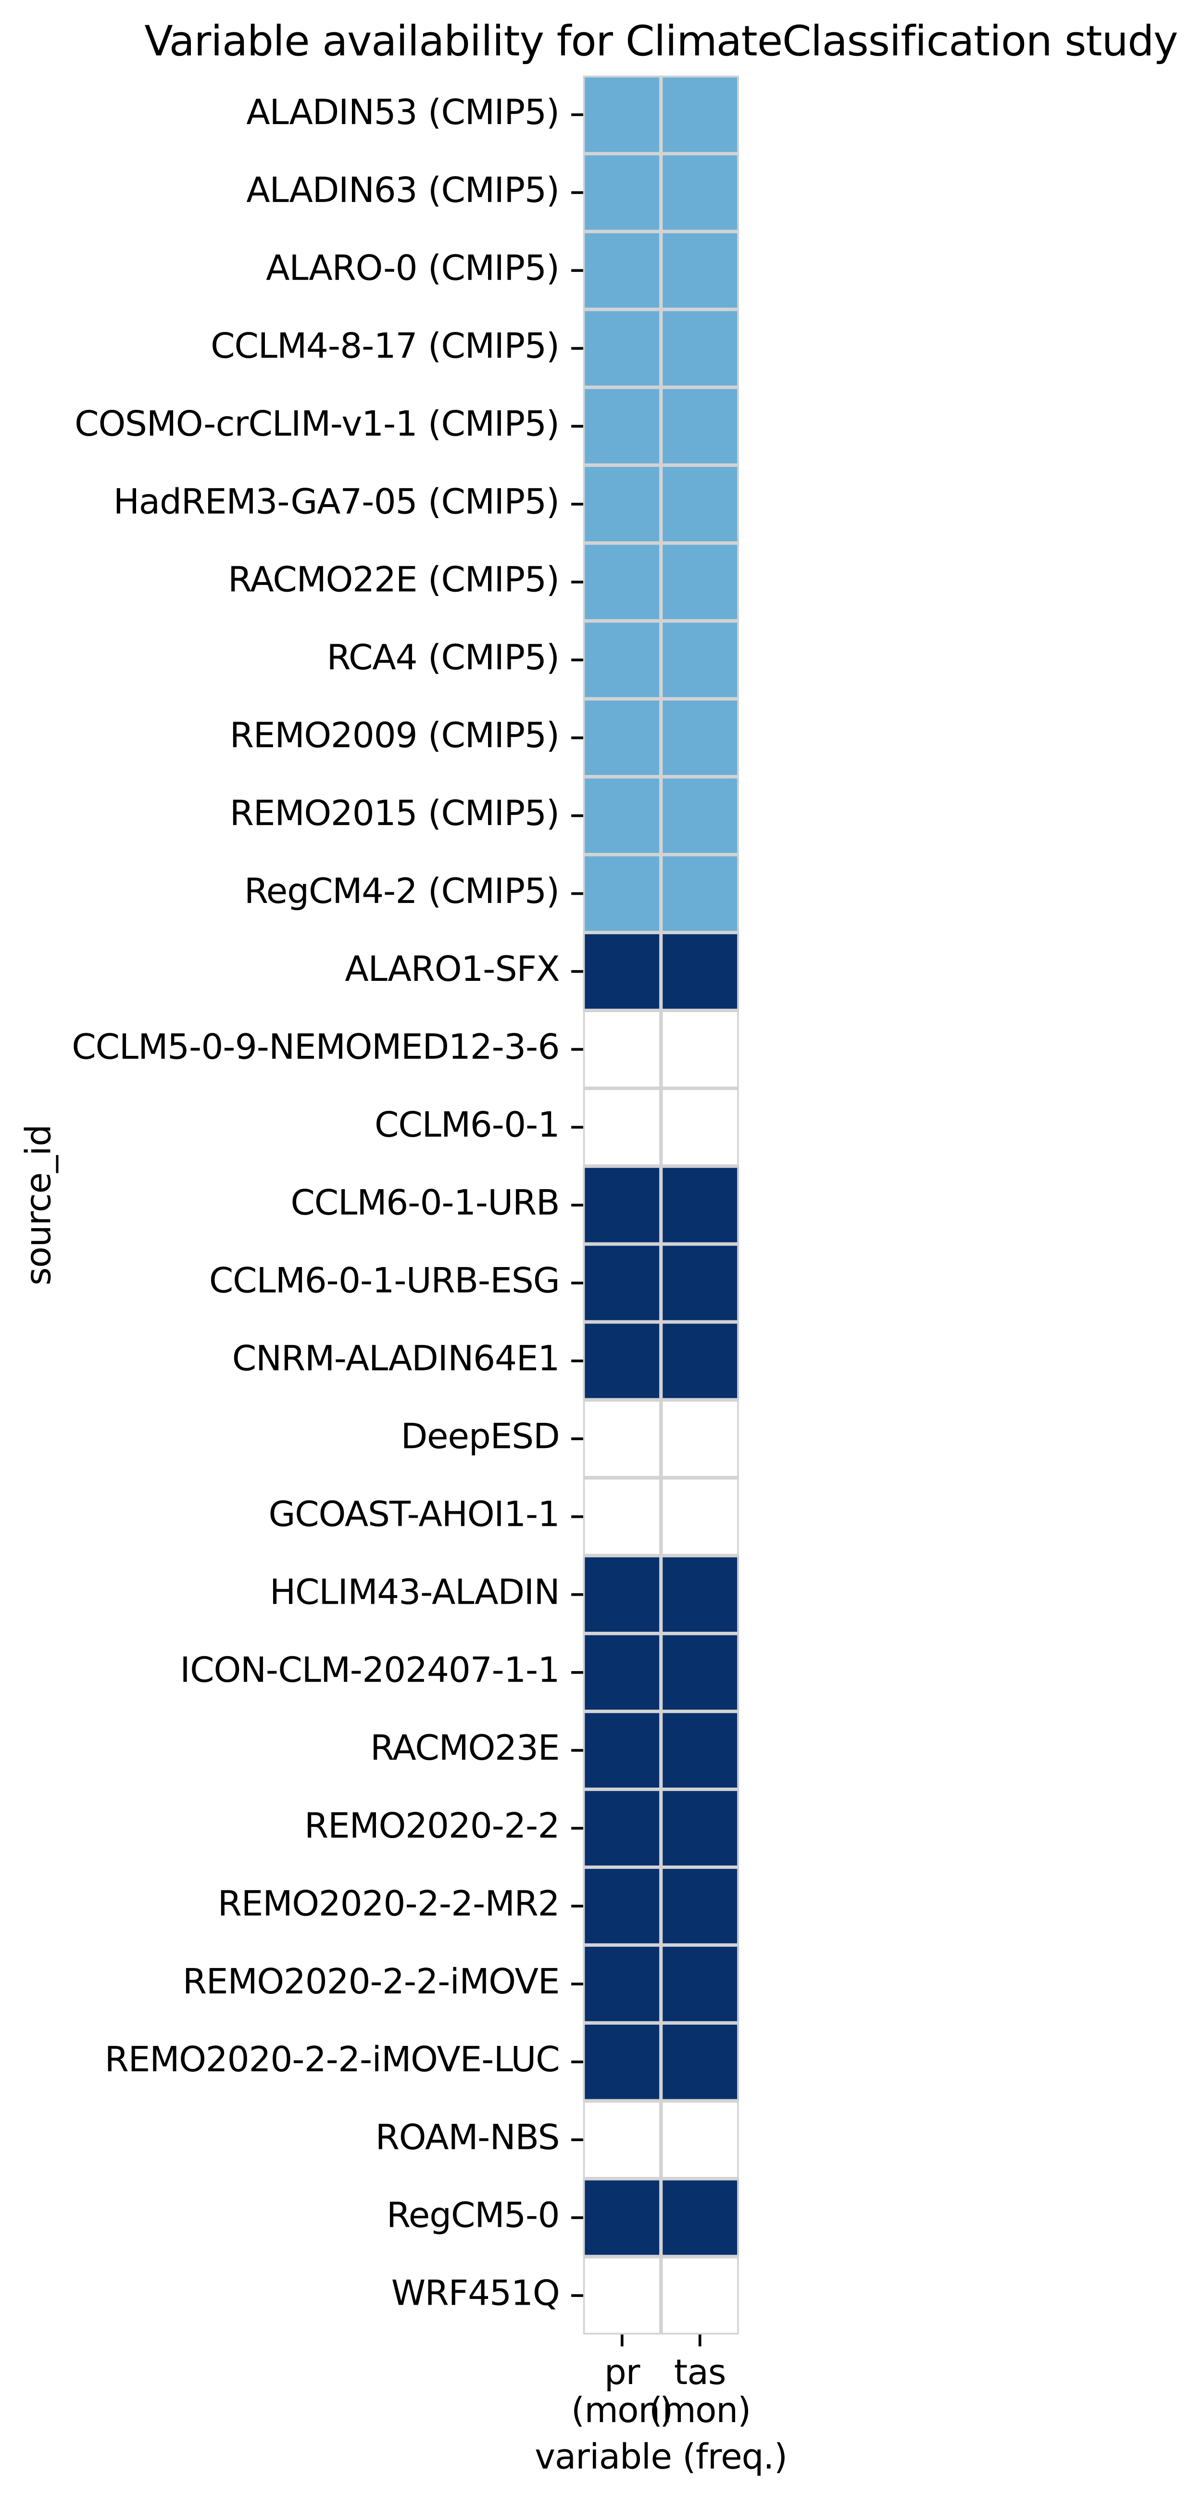 <?xml version="1.0" encoding="utf-8" standalone="no"?>
<!DOCTYPE svg PUBLIC "-//W3C//DTD SVG 1.1//EN"
  "http://www.w3.org/Graphics/SVG/1.1/DTD/svg11.dtd">
<svg xmlns:xlink="http://www.w3.org/1999/xlink" width="354.215pt" height="736.352pt" viewBox="0 0 354.215 736.352" xmlns="http://www.w3.org/2000/svg" version="1.1">
 <defs>
  <style type="text/css">*{stroke-linejoin: round; stroke-linecap: butt}</style>
 </defs>
 <g id="figure_1">
  <g id="patch_1">
   <path d="M 0 736.352
L 354.215 736.352
L 354.215 0
L 0 0
z
" style="fill: #ffffff"/>
  </g>
  <g id="axes_1">
   <g id="patch_2">
    <path d="M 171.845 687.598
L 217.727 687.598
L 217.727 22.318
L 171.845 22.318
z
" style="fill: #ffffff"/>
   </g>
   <g id="QuadMesh_1">
    <path d="M 171.845 22.318
L 194.786 22.318
L 194.786 45.259
L 171.845 45.259
L 171.845 22.318
" clip-path="url(#p853ca41ee8)" style="fill: #6aaed6; stroke: #d3d3d3"/>
    <path d="M 194.786 22.318
L 217.727 22.318
L 217.727 45.259
L 194.786 45.259
L 194.786 22.318
" clip-path="url(#p853ca41ee8)" style="fill: #6aaed6; stroke: #d3d3d3"/>
    <path d="M 171.845 45.259
L 194.786 45.259
L 194.786 68.2
L 171.845 68.2
L 171.845 45.259
" clip-path="url(#p853ca41ee8)" style="fill: #6aaed6; stroke: #d3d3d3"/>
    <path d="M 194.786 45.259
L 217.727 45.259
L 217.727 68.2
L 194.786 68.2
L 194.786 45.259
" clip-path="url(#p853ca41ee8)" style="fill: #6aaed6; stroke: #d3d3d3"/>
    <path d="M 171.845 68.2
L 194.786 68.2
L 194.786 91.14
L 171.845 91.14
L 171.845 68.2
" clip-path="url(#p853ca41ee8)" style="fill: #6aaed6; stroke: #d3d3d3"/>
    <path d="M 194.786 68.2
L 217.727 68.2
L 217.727 91.14
L 194.786 91.14
L 194.786 68.2
" clip-path="url(#p853ca41ee8)" style="fill: #6aaed6; stroke: #d3d3d3"/>
    <path d="M 171.845 91.14
L 194.786 91.14
L 194.786 114.081
L 171.845 114.081
L 171.845 91.14
" clip-path="url(#p853ca41ee8)" style="fill: #6aaed6; stroke: #d3d3d3"/>
    <path d="M 194.786 91.14
L 217.727 91.14
L 217.727 114.081
L 194.786 114.081
L 194.786 91.14
" clip-path="url(#p853ca41ee8)" style="fill: #6aaed6; stroke: #d3d3d3"/>
    <path d="M 171.845 114.081
L 194.786 114.081
L 194.786 137.022
L 171.845 137.022
L 171.845 114.081
" clip-path="url(#p853ca41ee8)" style="fill: #6aaed6; stroke: #d3d3d3"/>
    <path d="M 194.786 114.081
L 217.727 114.081
L 217.727 137.022
L 194.786 137.022
L 194.786 114.081
" clip-path="url(#p853ca41ee8)" style="fill: #6aaed6; stroke: #d3d3d3"/>
    <path d="M 171.845 137.022
L 194.786 137.022
L 194.786 159.962
L 171.845 159.962
L 171.845 137.022
" clip-path="url(#p853ca41ee8)" style="fill: #6aaed6; stroke: #d3d3d3"/>
    <path d="M 194.786 137.022
L 217.727 137.022
L 217.727 159.962
L 194.786 159.962
L 194.786 137.022
" clip-path="url(#p853ca41ee8)" style="fill: #6aaed6; stroke: #d3d3d3"/>
    <path d="M 171.845 159.962
L 194.786 159.962
L 194.786 182.903
L 171.845 182.903
L 171.845 159.962
" clip-path="url(#p853ca41ee8)" style="fill: #6aaed6; stroke: #d3d3d3"/>
    <path d="M 194.786 159.962
L 217.727 159.962
L 217.727 182.903
L 194.786 182.903
L 194.786 159.962
" clip-path="url(#p853ca41ee8)" style="fill: #6aaed6; stroke: #d3d3d3"/>
    <path d="M 171.845 182.903
L 194.786 182.903
L 194.786 205.844
L 171.845 205.844
L 171.845 182.903
" clip-path="url(#p853ca41ee8)" style="fill: #6aaed6; stroke: #d3d3d3"/>
    <path d="M 194.786 182.903
L 217.727 182.903
L 217.727 205.844
L 194.786 205.844
L 194.786 182.903
" clip-path="url(#p853ca41ee8)" style="fill: #6aaed6; stroke: #d3d3d3"/>
    <path d="M 171.845 205.844
L 194.786 205.844
L 194.786 228.784
L 171.845 228.784
L 171.845 205.844
" clip-path="url(#p853ca41ee8)" style="fill: #6aaed6; stroke: #d3d3d3"/>
    <path d="M 194.786 205.844
L 217.727 205.844
L 217.727 228.784
L 194.786 228.784
L 194.786 205.844
" clip-path="url(#p853ca41ee8)" style="fill: #6aaed6; stroke: #d3d3d3"/>
    <path d="M 171.845 228.784
L 194.786 228.784
L 194.786 251.725
L 171.845 251.725
L 171.845 228.784
" clip-path="url(#p853ca41ee8)" style="fill: #6aaed6; stroke: #d3d3d3"/>
    <path d="M 194.786 228.784
L 217.727 228.784
L 217.727 251.725
L 194.786 251.725
L 194.786 228.784
" clip-path="url(#p853ca41ee8)" style="fill: #6aaed6; stroke: #d3d3d3"/>
    <path d="M 171.845 251.725
L 194.786 251.725
L 194.786 274.666
L 171.845 274.666
L 171.845 251.725
" clip-path="url(#p853ca41ee8)" style="fill: #6aaed6; stroke: #d3d3d3"/>
    <path d="M 194.786 251.725
L 217.727 251.725
L 217.727 274.666
L 194.786 274.666
L 194.786 251.725
" clip-path="url(#p853ca41ee8)" style="fill: #6aaed6; stroke: #d3d3d3"/>
    <path d="M 171.845 274.666
L 194.786 274.666
L 194.786 297.606
L 171.845 297.606
L 171.845 274.666
" clip-path="url(#p853ca41ee8)" style="fill: #08306b; stroke: #d3d3d3"/>
    <path d="M 194.786 274.666
L 217.727 274.666
L 217.727 297.606
L 194.786 297.606
L 194.786 274.666
" clip-path="url(#p853ca41ee8)" style="fill: #08306b; stroke: #d3d3d3"/>
    <path d="M 171.845 297.606
L 194.786 297.606
L 194.786 320.547
L 171.845 320.547
L 171.845 297.606
" clip-path="url(#p853ca41ee8)" style="fill: none; stroke: #d3d3d3"/>
    <path d="M 194.786 297.606
L 217.727 297.606
L 217.727 320.547
L 194.786 320.547
L 194.786 297.606
" clip-path="url(#p853ca41ee8)" style="fill: none; stroke: #d3d3d3"/>
    <path d="M 171.845 320.547
L 194.786 320.547
L 194.786 343.488
L 171.845 343.488
L 171.845 320.547
" clip-path="url(#p853ca41ee8)" style="fill: none; stroke: #d3d3d3"/>
    <path d="M 194.786 320.547
L 217.727 320.547
L 217.727 343.488
L 194.786 343.488
L 194.786 320.547
" clip-path="url(#p853ca41ee8)" style="fill: none; stroke: #d3d3d3"/>
    <path d="M 171.845 343.488
L 194.786 343.488
L 194.786 366.428
L 171.845 366.428
L 171.845 343.488
" clip-path="url(#p853ca41ee8)" style="fill: #08306b; stroke: #d3d3d3"/>
    <path d="M 194.786 343.488
L 217.727 343.488
L 217.727 366.428
L 194.786 366.428
L 194.786 343.488
" clip-path="url(#p853ca41ee8)" style="fill: #08306b; stroke: #d3d3d3"/>
    <path d="M 171.845 366.428
L 194.786 366.428
L 194.786 389.369
L 171.845 389.369
L 171.845 366.428
" clip-path="url(#p853ca41ee8)" style="fill: #08306b; stroke: #d3d3d3"/>
    <path d="M 194.786 366.428
L 217.727 366.428
L 217.727 389.369
L 194.786 389.369
L 194.786 366.428
" clip-path="url(#p853ca41ee8)" style="fill: #08306b; stroke: #d3d3d3"/>
    <path d="M 171.845 389.369
L 194.786 389.369
L 194.786 412.31
L 171.845 412.31
L 171.845 389.369
" clip-path="url(#p853ca41ee8)" style="fill: #08306b; stroke: #d3d3d3"/>
    <path d="M 194.786 389.369
L 217.727 389.369
L 217.727 412.31
L 194.786 412.31
L 194.786 389.369
" clip-path="url(#p853ca41ee8)" style="fill: #08306b; stroke: #d3d3d3"/>
    <path d="M 171.845 412.31
L 194.786 412.31
L 194.786 435.251
L 171.845 435.251
L 171.845 412.31
" clip-path="url(#p853ca41ee8)" style="fill: none; stroke: #d3d3d3"/>
    <path d="M 194.786 412.31
L 217.727 412.31
L 217.727 435.251
L 194.786 435.251
L 194.786 412.31
" clip-path="url(#p853ca41ee8)" style="fill: none; stroke: #d3d3d3"/>
    <path d="M 171.845 435.251
L 194.786 435.251
L 194.786 458.191
L 171.845 458.191
L 171.845 435.251
" clip-path="url(#p853ca41ee8)" style="fill: none; stroke: #d3d3d3"/>
    <path d="M 194.786 435.251
L 217.727 435.251
L 217.727 458.191
L 194.786 458.191
L 194.786 435.251
" clip-path="url(#p853ca41ee8)" style="fill: none; stroke: #d3d3d3"/>
    <path d="M 171.845 458.191
L 194.786 458.191
L 194.786 481.132
L 171.845 481.132
L 171.845 458.191
" clip-path="url(#p853ca41ee8)" style="fill: #08306b; stroke: #d3d3d3"/>
    <path d="M 194.786 458.191
L 217.727 458.191
L 217.727 481.132
L 194.786 481.132
L 194.786 458.191
" clip-path="url(#p853ca41ee8)" style="fill: #08306b; stroke: #d3d3d3"/>
    <path d="M 171.845 481.132
L 194.786 481.132
L 194.786 504.073
L 171.845 504.073
L 171.845 481.132
" clip-path="url(#p853ca41ee8)" style="fill: #08306b; stroke: #d3d3d3"/>
    <path d="M 194.786 481.132
L 217.727 481.132
L 217.727 504.073
L 194.786 504.073
L 194.786 481.132
" clip-path="url(#p853ca41ee8)" style="fill: #08306b; stroke: #d3d3d3"/>
    <path d="M 171.845 504.073
L 194.786 504.073
L 194.786 527.013
L 171.845 527.013
L 171.845 504.073
" clip-path="url(#p853ca41ee8)" style="fill: #08306b; stroke: #d3d3d3"/>
    <path d="M 194.786 504.073
L 217.727 504.073
L 217.727 527.013
L 194.786 527.013
L 194.786 504.073
" clip-path="url(#p853ca41ee8)" style="fill: #08306b; stroke: #d3d3d3"/>
    <path d="M 171.845 527.013
L 194.786 527.013
L 194.786 549.954
L 171.845 549.954
L 171.845 527.013
" clip-path="url(#p853ca41ee8)" style="fill: #08306b; stroke: #d3d3d3"/>
    <path d="M 194.786 527.013
L 217.727 527.013
L 217.727 549.954
L 194.786 549.954
L 194.786 527.013
" clip-path="url(#p853ca41ee8)" style="fill: #08306b; stroke: #d3d3d3"/>
    <path d="M 171.845 549.954
L 194.786 549.954
L 194.786 572.895
L 171.845 572.895
L 171.845 549.954
" clip-path="url(#p853ca41ee8)" style="fill: #08306b; stroke: #d3d3d3"/>
    <path d="M 194.786 549.954
L 217.727 549.954
L 217.727 572.895
L 194.786 572.895
L 194.786 549.954
" clip-path="url(#p853ca41ee8)" style="fill: #08306b; stroke: #d3d3d3"/>
    <path d="M 171.845 572.895
L 194.786 572.895
L 194.786 595.835
L 171.845 595.835
L 171.845 572.895
" clip-path="url(#p853ca41ee8)" style="fill: #08306b; stroke: #d3d3d3"/>
    <path d="M 194.786 572.895
L 217.727 572.895
L 217.727 595.835
L 194.786 595.835
L 194.786 572.895
" clip-path="url(#p853ca41ee8)" style="fill: #08306b; stroke: #d3d3d3"/>
    <path d="M 171.845 595.835
L 194.786 595.835
L 194.786 618.776
L 171.845 618.776
L 171.845 595.835
" clip-path="url(#p853ca41ee8)" style="fill: #08306b; stroke: #d3d3d3"/>
    <path d="M 194.786 595.835
L 217.727 595.835
L 217.727 618.776
L 194.786 618.776
L 194.786 595.835
" clip-path="url(#p853ca41ee8)" style="fill: #08306b; stroke: #d3d3d3"/>
    <path d="M 171.845 618.776
L 194.786 618.776
L 194.786 641.717
L 171.845 641.717
L 171.845 618.776
" clip-path="url(#p853ca41ee8)" style="fill: none; stroke: #d3d3d3"/>
    <path d="M 194.786 618.776
L 217.727 618.776
L 217.727 641.717
L 194.786 641.717
L 194.786 618.776
" clip-path="url(#p853ca41ee8)" style="fill: none; stroke: #d3d3d3"/>
    <path d="M 171.845 641.717
L 194.786 641.717
L 194.786 664.657
L 171.845 664.657
L 171.845 641.717
" clip-path="url(#p853ca41ee8)" style="fill: #08306b; stroke: #d3d3d3"/>
    <path d="M 194.786 641.717
L 217.727 641.717
L 217.727 664.657
L 194.786 664.657
L 194.786 641.717
" clip-path="url(#p853ca41ee8)" style="fill: #08306b; stroke: #d3d3d3"/>
    <path d="M 171.845 664.657
L 194.786 664.657
L 194.786 687.598
L 171.845 687.598
L 171.845 664.657
" clip-path="url(#p853ca41ee8)" style="fill: none; stroke: #d3d3d3"/>
    <path d="M 194.786 664.657
L 217.727 664.657
L 217.727 687.598
L 194.786 687.598
L 194.786 664.657
" clip-path="url(#p853ca41ee8)" style="fill: none; stroke: #d3d3d3"/>
   </g>
   <g id="matplotlib.axis_1">
    <g id="xtick_1">
     <g id="line2d_1">
      <defs>
       <path id="md9c30b5de8" d="M 0 0
L 0 3.5
" style="stroke: #000000; stroke-width: 0.8"/>
      </defs>
      <g>
       <use xlink:href="#md9c30b5de8" x="183.316" y="687.598" style="stroke: #000000; stroke-width: 0.8"/>
      </g>
     </g>
     <g id="text_1">
      <!-- pr -->
      <g transform="translate(178.086 702.197) scale(0.1 -0.1)">
       <defs>
        <path id="DejaVuSans-70" d="M 1159 525
L 1159 -1331
L 581 -1331
L 581 3500
L 1159 3500
L 1159 2969
Q 1341 3281 1617 3432
Q 1894 3584 2278 3584
Q 2916 3584 3314 3078
Q 3713 2572 3713 1747
Q 3713 922 3314 415
Q 2916 -91 2278 -91
Q 1894 -91 1617 61
Q 1341 213 1159 525
z
M 3116 1747
Q 3116 2381 2855 2742
Q 2594 3103 2138 3103
Q 1681 3103 1420 2742
Q 1159 2381 1159 1747
Q 1159 1113 1420 752
Q 1681 391 2138 391
Q 2594 391 2855 752
Q 3116 1113 3116 1747
z
" transform="scale(0.016)"/>
        <path id="DejaVuSans-72" d="M 2631 2963
Q 2534 3019 2420 3045
Q 2306 3072 2169 3072
Q 1681 3072 1420 2755
Q 1159 2438 1159 1844
L 1159 0
L 581 0
L 581 3500
L 1159 3500
L 1159 2956
Q 1341 3275 1631 3429
Q 1922 3584 2338 3584
Q 2397 3584 2469 3576
Q 2541 3569 2628 3553
L 2631 2963
z
" transform="scale(0.016)"/>
       </defs>
       <use xlink:href="#DejaVuSans-70"/>
       <use xlink:href="#DejaVuSans-72" transform="translate(63.477 0)"/>
      </g>
      <!-- (mon) -->
      <g transform="translate(168.316 713.394) scale(0.1 -0.1)">
       <defs>
        <path id="DejaVuSans-28" d="M 1984 4856
Q 1566 4138 1362 3434
Q 1159 2731 1159 2009
Q 1159 1288 1364 580
Q 1569 -128 1984 -844
L 1484 -844
Q 1016 -109 783 600
Q 550 1309 550 2009
Q 550 2706 781 3412
Q 1013 4119 1484 4856
L 1984 4856
z
" transform="scale(0.016)"/>
        <path id="DejaVuSans-6d" d="M 3328 2828
Q 3544 3216 3844 3400
Q 4144 3584 4550 3584
Q 5097 3584 5394 3201
Q 5691 2819 5691 2113
L 5691 0
L 5113 0
L 5113 2094
Q 5113 2597 4934 2840
Q 4756 3084 4391 3084
Q 3944 3084 3684 2787
Q 3425 2491 3425 1978
L 3425 0
L 2847 0
L 2847 2094
Q 2847 2600 2669 2842
Q 2491 3084 2119 3084
Q 1678 3084 1418 2786
Q 1159 2488 1159 1978
L 1159 0
L 581 0
L 581 3500
L 1159 3500
L 1159 2956
Q 1356 3278 1631 3431
Q 1906 3584 2284 3584
Q 2666 3584 2933 3390
Q 3200 3197 3328 2828
z
" transform="scale(0.016)"/>
        <path id="DejaVuSans-6f" d="M 1959 3097
Q 1497 3097 1228 2736
Q 959 2375 959 1747
Q 959 1119 1226 758
Q 1494 397 1959 397
Q 2419 397 2687 759
Q 2956 1122 2956 1747
Q 2956 2369 2687 2733
Q 2419 3097 1959 3097
z
M 1959 3584
Q 2709 3584 3137 3096
Q 3566 2609 3566 1747
Q 3566 888 3137 398
Q 2709 -91 1959 -91
Q 1206 -91 779 398
Q 353 888 353 1747
Q 353 2609 779 3096
Q 1206 3584 1959 3584
z
" transform="scale(0.016)"/>
        <path id="DejaVuSans-6e" d="M 3513 2113
L 3513 0
L 2938 0
L 2938 2094
Q 2938 2591 2744 2837
Q 2550 3084 2163 3084
Q 1697 3084 1428 2787
Q 1159 2491 1159 1978
L 1159 0
L 581 0
L 581 3500
L 1159 3500
L 1159 2956
Q 1366 3272 1645 3428
Q 1925 3584 2291 3584
Q 2894 3584 3203 3211
Q 3513 2838 3513 2113
z
" transform="scale(0.016)"/>
        <path id="DejaVuSans-29" d="M 513 4856
L 1013 4856
Q 1481 4119 1714 3412
Q 1947 2706 1947 2009
Q 1947 1309 1714 600
Q 1481 -109 1013 -844
L 513 -844
Q 928 -128 1133 580
Q 1338 1288 1338 2009
Q 1338 2731 1133 3434
Q 928 4138 513 4856
z
" transform="scale(0.016)"/>
       </defs>
       <use xlink:href="#DejaVuSans-28"/>
       <use xlink:href="#DejaVuSans-6d" transform="translate(39.014 0)"/>
       <use xlink:href="#DejaVuSans-6f" transform="translate(136.426 0)"/>
       <use xlink:href="#DejaVuSans-6e" transform="translate(197.607 0)"/>
       <use xlink:href="#DejaVuSans-29" transform="translate(260.986 0)"/>
      </g>
     </g>
    </g>
    <g id="xtick_2">
     <g id="line2d_2">
      <g>
       <use xlink:href="#md9c30b5de8" x="206.256" y="687.598" style="stroke: #000000; stroke-width: 0.8"/>
      </g>
     </g>
     <g id="text_2">
      <!-- tas -->
      <g transform="translate(198.627 702.197) scale(0.1 -0.1)">
       <defs>
        <path id="DejaVuSans-74" d="M 1172 4494
L 1172 3500
L 2356 3500
L 2356 3053
L 1172 3053
L 1172 1153
Q 1172 725 1289 603
Q 1406 481 1766 481
L 2356 481
L 2356 0
L 1766 0
Q 1100 0 847 248
Q 594 497 594 1153
L 594 3053
L 172 3053
L 172 3500
L 594 3500
L 594 4494
L 1172 4494
z
" transform="scale(0.016)"/>
        <path id="DejaVuSans-61" d="M 2194 1759
Q 1497 1759 1228 1600
Q 959 1441 959 1056
Q 959 750 1161 570
Q 1363 391 1709 391
Q 2188 391 2477 730
Q 2766 1069 2766 1631
L 2766 1759
L 2194 1759
z
M 3341 1997
L 3341 0
L 2766 0
L 2766 531
Q 2569 213 2275 61
Q 1981 -91 1556 -91
Q 1019 -91 701 211
Q 384 513 384 1019
Q 384 1609 779 1909
Q 1175 2209 1959 2209
L 2766 2209
L 2766 2266
Q 2766 2663 2505 2880
Q 2244 3097 1772 3097
Q 1472 3097 1187 3025
Q 903 2953 641 2809
L 641 3341
Q 956 3463 1253 3523
Q 1550 3584 1831 3584
Q 2591 3584 2966 3190
Q 3341 2797 3341 1997
z
" transform="scale(0.016)"/>
        <path id="DejaVuSans-73" d="M 2834 3397
L 2834 2853
Q 2591 2978 2328 3040
Q 2066 3103 1784 3103
Q 1356 3103 1142 2972
Q 928 2841 928 2578
Q 928 2378 1081 2264
Q 1234 2150 1697 2047
L 1894 2003
Q 2506 1872 2764 1633
Q 3022 1394 3022 966
Q 3022 478 2636 193
Q 2250 -91 1575 -91
Q 1294 -91 989 -36
Q 684 19 347 128
L 347 722
Q 666 556 975 473
Q 1284 391 1588 391
Q 1994 391 2212 530
Q 2431 669 2431 922
Q 2431 1156 2273 1281
Q 2116 1406 1581 1522
L 1381 1569
Q 847 1681 609 1914
Q 372 2147 372 2553
Q 372 3047 722 3315
Q 1072 3584 1716 3584
Q 2034 3584 2315 3537
Q 2597 3491 2834 3397
z
" transform="scale(0.016)"/>
       </defs>
       <use xlink:href="#DejaVuSans-74"/>
       <use xlink:href="#DejaVuSans-61" transform="translate(39.209 0)"/>
       <use xlink:href="#DejaVuSans-73" transform="translate(100.488 0)"/>
      </g>
      <!-- (mon) -->
      <g transform="translate(191.256 713.394) scale(0.1 -0.1)">
       <use xlink:href="#DejaVuSans-28"/>
       <use xlink:href="#DejaVuSans-6d" transform="translate(39.014 0)"/>
       <use xlink:href="#DejaVuSans-6f" transform="translate(136.426 0)"/>
       <use xlink:href="#DejaVuSans-6e" transform="translate(197.607 0)"/>
       <use xlink:href="#DejaVuSans-29" transform="translate(260.986 0)"/>
      </g>
     </g>
    </g>
    <g id="text_3">
     <!-- variable (freq.) -->
     <g transform="translate(157.581 727.072) scale(0.1 -0.1)">
      <defs>
       <path id="DejaVuSans-76" d="M 191 3500
L 800 3500
L 1894 563
L 2988 3500
L 3597 3500
L 2284 0
L 1503 0
L 191 3500
z
" transform="scale(0.016)"/>
       <path id="DejaVuSans-69" d="M 603 3500
L 1178 3500
L 1178 0
L 603 0
L 603 3500
z
M 603 4863
L 1178 4863
L 1178 4134
L 603 4134
L 603 4863
z
" transform="scale(0.016)"/>
       <path id="DejaVuSans-62" d="M 3116 1747
Q 3116 2381 2855 2742
Q 2594 3103 2138 3103
Q 1681 3103 1420 2742
Q 1159 2381 1159 1747
Q 1159 1113 1420 752
Q 1681 391 2138 391
Q 2594 391 2855 752
Q 3116 1113 3116 1747
z
M 1159 2969
Q 1341 3281 1617 3432
Q 1894 3584 2278 3584
Q 2916 3584 3314 3078
Q 3713 2572 3713 1747
Q 3713 922 3314 415
Q 2916 -91 2278 -91
Q 1894 -91 1617 61
Q 1341 213 1159 525
L 1159 0
L 581 0
L 581 4863
L 1159 4863
L 1159 2969
z
" transform="scale(0.016)"/>
       <path id="DejaVuSans-6c" d="M 603 4863
L 1178 4863
L 1178 0
L 603 0
L 603 4863
z
" transform="scale(0.016)"/>
       <path id="DejaVuSans-65" d="M 3597 1894
L 3597 1613
L 953 1613
Q 991 1019 1311 708
Q 1631 397 2203 397
Q 2534 397 2845 478
Q 3156 559 3463 722
L 3463 178
Q 3153 47 2828 -22
Q 2503 -91 2169 -91
Q 1331 -91 842 396
Q 353 884 353 1716
Q 353 2575 817 3079
Q 1281 3584 2069 3584
Q 2775 3584 3186 3129
Q 3597 2675 3597 1894
z
M 3022 2063
Q 3016 2534 2758 2815
Q 2500 3097 2075 3097
Q 1594 3097 1305 2825
Q 1016 2553 972 2059
L 3022 2063
z
" transform="scale(0.016)"/>
       <path id="DejaVuSans-20" transform="scale(0.016)"/>
       <path id="DejaVuSans-66" d="M 2375 4863
L 2375 4384
L 1825 4384
Q 1516 4384 1395 4259
Q 1275 4134 1275 3809
L 1275 3500
L 2222 3500
L 2222 3053
L 1275 3053
L 1275 0
L 697 0
L 697 3053
L 147 3053
L 147 3500
L 697 3500
L 697 3744
Q 697 4328 969 4595
Q 1241 4863 1831 4863
L 2375 4863
z
" transform="scale(0.016)"/>
       <path id="DejaVuSans-71" d="M 947 1747
Q 947 1113 1208 752
Q 1469 391 1925 391
Q 2381 391 2643 752
Q 2906 1113 2906 1747
Q 2906 2381 2643 2742
Q 2381 3103 1925 3103
Q 1469 3103 1208 2742
Q 947 2381 947 1747
z
M 2906 525
Q 2725 213 2448 61
Q 2172 -91 1784 -91
Q 1150 -91 751 415
Q 353 922 353 1747
Q 353 2572 751 3078
Q 1150 3584 1784 3584
Q 2172 3584 2448 3432
Q 2725 3281 2906 2969
L 2906 3500
L 3481 3500
L 3481 -1331
L 2906 -1331
L 2906 525
z
" transform="scale(0.016)"/>
       <path id="DejaVuSans-2e" d="M 684 794
L 1344 794
L 1344 0
L 684 0
L 684 794
z
" transform="scale(0.016)"/>
      </defs>
      <use xlink:href="#DejaVuSans-76"/>
      <use xlink:href="#DejaVuSans-61" transform="translate(59.18 0)"/>
      <use xlink:href="#DejaVuSans-72" transform="translate(120.459 0)"/>
      <use xlink:href="#DejaVuSans-69" transform="translate(161.572 0)"/>
      <use xlink:href="#DejaVuSans-61" transform="translate(189.355 0)"/>
      <use xlink:href="#DejaVuSans-62" transform="translate(250.635 0)"/>
      <use xlink:href="#DejaVuSans-6c" transform="translate(314.111 0)"/>
      <use xlink:href="#DejaVuSans-65" transform="translate(341.895 0)"/>
      <use xlink:href="#DejaVuSans-20" transform="translate(403.418 0)"/>
      <use xlink:href="#DejaVuSans-28" transform="translate(435.205 0)"/>
      <use xlink:href="#DejaVuSans-66" transform="translate(474.219 0)"/>
      <use xlink:href="#DejaVuSans-72" transform="translate(509.424 0)"/>
      <use xlink:href="#DejaVuSans-65" transform="translate(548.287 0)"/>
      <use xlink:href="#DejaVuSans-71" transform="translate(609.811 0)"/>
      <use xlink:href="#DejaVuSans-2e" transform="translate(673.287 0)"/>
      <use xlink:href="#DejaVuSans-29" transform="translate(705.074 0)"/>
     </g>
    </g>
   </g>
   <g id="matplotlib.axis_2">
    <g id="ytick_1">
     <g id="line2d_3">
      <defs>
       <path id="mf186d53b9b" d="M 0 0
L -3.5 0
" style="stroke: #000000; stroke-width: 0.8"/>
      </defs>
      <g>
       <use xlink:href="#mf186d53b9b" x="171.845" y="33.788" style="stroke: #000000; stroke-width: 0.8"/>
      </g>
     </g>
     <g id="text_4">
      <!-- ALADIN53 (CMIP5) -->
      <g transform="translate(72.577 36.548) scale(0.1 -0.1)">
       <defs>
        <path id="DejaVuSans-41" d="M 2188 4044
L 1331 1722
L 3047 1722
L 2188 4044
z
M 1831 4666
L 2547 4666
L 4325 0
L 3669 0
L 3244 1197
L 1141 1197
L 716 0
L 50 0
L 1831 4666
z
" transform="scale(0.016)"/>
        <path id="DejaVuSans-4c" d="M 628 4666
L 1259 4666
L 1259 531
L 3531 531
L 3531 0
L 628 0
L 628 4666
z
" transform="scale(0.016)"/>
        <path id="DejaVuSans-44" d="M 1259 4147
L 1259 519
L 2022 519
Q 2988 519 3436 956
Q 3884 1394 3884 2338
Q 3884 3275 3436 3711
Q 2988 4147 2022 4147
L 1259 4147
z
M 628 4666
L 1925 4666
Q 3281 4666 3915 4102
Q 4550 3538 4550 2338
Q 4550 1131 3912 565
Q 3275 0 1925 0
L 628 0
L 628 4666
z
" transform="scale(0.016)"/>
        <path id="DejaVuSans-49" d="M 628 4666
L 1259 4666
L 1259 0
L 628 0
L 628 4666
z
" transform="scale(0.016)"/>
        <path id="DejaVuSans-4e" d="M 628 4666
L 1478 4666
L 3547 763
L 3547 4666
L 4159 4666
L 4159 0
L 3309 0
L 1241 3903
L 1241 0
L 628 0
L 628 4666
z
" transform="scale(0.016)"/>
        <path id="DejaVuSans-35" d="M 691 4666
L 3169 4666
L 3169 4134
L 1269 4134
L 1269 2991
Q 1406 3038 1543 3061
Q 1681 3084 1819 3084
Q 2600 3084 3056 2656
Q 3513 2228 3513 1497
Q 3513 744 3044 326
Q 2575 -91 1722 -91
Q 1428 -91 1123 -41
Q 819 9 494 109
L 494 744
Q 775 591 1075 516
Q 1375 441 1709 441
Q 2250 441 2565 725
Q 2881 1009 2881 1497
Q 2881 1984 2565 2268
Q 2250 2553 1709 2553
Q 1456 2553 1204 2497
Q 953 2441 691 2322
L 691 4666
z
" transform="scale(0.016)"/>
        <path id="DejaVuSans-33" d="M 2597 2516
Q 3050 2419 3304 2112
Q 3559 1806 3559 1356
Q 3559 666 3084 287
Q 2609 -91 1734 -91
Q 1441 -91 1130 -33
Q 819 25 488 141
L 488 750
Q 750 597 1062 519
Q 1375 441 1716 441
Q 2309 441 2620 675
Q 2931 909 2931 1356
Q 2931 1769 2642 2001
Q 2353 2234 1838 2234
L 1294 2234
L 1294 2753
L 1863 2753
Q 2328 2753 2575 2939
Q 2822 3125 2822 3475
Q 2822 3834 2567 4026
Q 2313 4219 1838 4219
Q 1578 4219 1281 4162
Q 984 4106 628 3988
L 628 4550
Q 988 4650 1302 4700
Q 1616 4750 1894 4750
Q 2613 4750 3031 4423
Q 3450 4097 3450 3541
Q 3450 3153 3228 2886
Q 3006 2619 2597 2516
z
" transform="scale(0.016)"/>
        <path id="DejaVuSans-43" d="M 4122 4306
L 4122 3641
Q 3803 3938 3442 4084
Q 3081 4231 2675 4231
Q 1875 4231 1450 3742
Q 1025 3253 1025 2328
Q 1025 1406 1450 917
Q 1875 428 2675 428
Q 3081 428 3442 575
Q 3803 722 4122 1019
L 4122 359
Q 3791 134 3420 21
Q 3050 -91 2638 -91
Q 1578 -91 968 557
Q 359 1206 359 2328
Q 359 3453 968 4101
Q 1578 4750 2638 4750
Q 3056 4750 3426 4639
Q 3797 4528 4122 4306
z
" transform="scale(0.016)"/>
        <path id="DejaVuSans-4d" d="M 628 4666
L 1569 4666
L 2759 1491
L 3956 4666
L 4897 4666
L 4897 0
L 4281 0
L 4281 4097
L 3078 897
L 2444 897
L 1241 4097
L 1241 0
L 628 0
L 628 4666
z
" transform="scale(0.016)"/>
        <path id="DejaVuSans-50" d="M 1259 4147
L 1259 2394
L 2053 2394
Q 2494 2394 2734 2622
Q 2975 2850 2975 3272
Q 2975 3691 2734 3919
Q 2494 4147 2053 4147
L 1259 4147
z
M 628 4666
L 2053 4666
Q 2838 4666 3239 4311
Q 3641 3956 3641 3272
Q 3641 2581 3239 2228
Q 2838 1875 2053 1875
L 1259 1875
L 1259 0
L 628 0
L 628 4666
z
" transform="scale(0.016)"/>
       </defs>
       <use xlink:href="#DejaVuSans-41"/>
       <use xlink:href="#DejaVuSans-4c" transform="translate(68.408 0)"/>
       <use xlink:href="#DejaVuSans-41" transform="translate(126.371 0)"/>
       <use xlink:href="#DejaVuSans-44" transform="translate(194.779 0)"/>
       <use xlink:href="#DejaVuSans-49" transform="translate(271.781 0)"/>
       <use xlink:href="#DejaVuSans-4e" transform="translate(301.273 0)"/>
       <use xlink:href="#DejaVuSans-35" transform="translate(376.078 0)"/>
       <use xlink:href="#DejaVuSans-33" transform="translate(439.701 0)"/>
       <use xlink:href="#DejaVuSans-20" transform="translate(503.324 0)"/>
       <use xlink:href="#DejaVuSans-28" transform="translate(535.111 0)"/>
       <use xlink:href="#DejaVuSans-43" transform="translate(574.125 0)"/>
       <use xlink:href="#DejaVuSans-4d" transform="translate(643.949 0)"/>
       <use xlink:href="#DejaVuSans-49" transform="translate(730.229 0)"/>
       <use xlink:href="#DejaVuSans-50" transform="translate(759.721 0)"/>
       <use xlink:href="#DejaVuSans-35" transform="translate(820.023 0)"/>
       <use xlink:href="#DejaVuSans-29" transform="translate(883.646 0)"/>
      </g>
     </g>
    </g>
    <g id="ytick_2">
     <g id="line2d_4">
      <g>
       <use xlink:href="#mf186d53b9b" x="171.845" y="56.729" style="stroke: #000000; stroke-width: 0.8"/>
      </g>
     </g>
     <g id="text_5">
      <!-- ALADIN63 (CMIP5) -->
      <g transform="translate(72.577 59.489) scale(0.1 -0.1)">
       <defs>
        <path id="DejaVuSans-36" d="M 2113 2584
Q 1688 2584 1439 2293
Q 1191 2003 1191 1497
Q 1191 994 1439 701
Q 1688 409 2113 409
Q 2538 409 2786 701
Q 3034 994 3034 1497
Q 3034 2003 2786 2293
Q 2538 2584 2113 2584
z
M 3366 4563
L 3366 3988
Q 3128 4100 2886 4159
Q 2644 4219 2406 4219
Q 1781 4219 1451 3797
Q 1122 3375 1075 2522
Q 1259 2794 1537 2939
Q 1816 3084 2150 3084
Q 2853 3084 3261 2657
Q 3669 2231 3669 1497
Q 3669 778 3244 343
Q 2819 -91 2113 -91
Q 1303 -91 875 529
Q 447 1150 447 2328
Q 447 3434 972 4092
Q 1497 4750 2381 4750
Q 2619 4750 2861 4703
Q 3103 4656 3366 4563
z
" transform="scale(0.016)"/>
       </defs>
       <use xlink:href="#DejaVuSans-41"/>
       <use xlink:href="#DejaVuSans-4c" transform="translate(68.408 0)"/>
       <use xlink:href="#DejaVuSans-41" transform="translate(126.371 0)"/>
       <use xlink:href="#DejaVuSans-44" transform="translate(194.779 0)"/>
       <use xlink:href="#DejaVuSans-49" transform="translate(271.781 0)"/>
       <use xlink:href="#DejaVuSans-4e" transform="translate(301.273 0)"/>
       <use xlink:href="#DejaVuSans-36" transform="translate(376.078 0)"/>
       <use xlink:href="#DejaVuSans-33" transform="translate(439.701 0)"/>
       <use xlink:href="#DejaVuSans-20" transform="translate(503.324 0)"/>
       <use xlink:href="#DejaVuSans-28" transform="translate(535.111 0)"/>
       <use xlink:href="#DejaVuSans-43" transform="translate(574.125 0)"/>
       <use xlink:href="#DejaVuSans-4d" transform="translate(643.949 0)"/>
       <use xlink:href="#DejaVuSans-49" transform="translate(730.229 0)"/>
       <use xlink:href="#DejaVuSans-50" transform="translate(759.721 0)"/>
       <use xlink:href="#DejaVuSans-35" transform="translate(820.023 0)"/>
       <use xlink:href="#DejaVuSans-29" transform="translate(883.646 0)"/>
      </g>
     </g>
    </g>
    <g id="ytick_3">
     <g id="line2d_5">
      <g>
       <use xlink:href="#mf186d53b9b" x="171.845" y="79.67" style="stroke: #000000; stroke-width: 0.8"/>
      </g>
     </g>
     <g id="text_6">
      <!-- ALARO-0 (CMIP5) -->
      <g transform="translate(78.367 82.429) scale(0.1 -0.1)">
       <defs>
        <path id="DejaVuSans-52" d="M 2841 2188
Q 3044 2119 3236 1894
Q 3428 1669 3622 1275
L 4263 0
L 3584 0
L 2988 1197
Q 2756 1666 2539 1819
Q 2322 1972 1947 1972
L 1259 1972
L 1259 0
L 628 0
L 628 4666
L 2053 4666
Q 2853 4666 3247 4331
Q 3641 3997 3641 3322
Q 3641 2881 3436 2590
Q 3231 2300 2841 2188
z
M 1259 4147
L 1259 2491
L 2053 2491
Q 2509 2491 2742 2702
Q 2975 2913 2975 3322
Q 2975 3731 2742 3939
Q 2509 4147 2053 4147
L 1259 4147
z
" transform="scale(0.016)"/>
        <path id="DejaVuSans-4f" d="M 2522 4238
Q 1834 4238 1429 3725
Q 1025 3213 1025 2328
Q 1025 1447 1429 934
Q 1834 422 2522 422
Q 3209 422 3611 934
Q 4013 1447 4013 2328
Q 4013 3213 3611 3725
Q 3209 4238 2522 4238
z
M 2522 4750
Q 3503 4750 4090 4092
Q 4678 3434 4678 2328
Q 4678 1225 4090 567
Q 3503 -91 2522 -91
Q 1538 -91 948 565
Q 359 1222 359 2328
Q 359 3434 948 4092
Q 1538 4750 2522 4750
z
" transform="scale(0.016)"/>
        <path id="DejaVuSans-2d" d="M 313 2009
L 1997 2009
L 1997 1497
L 313 1497
L 313 2009
z
" transform="scale(0.016)"/>
        <path id="DejaVuSans-30" d="M 2034 4250
Q 1547 4250 1301 3770
Q 1056 3291 1056 2328
Q 1056 1369 1301 889
Q 1547 409 2034 409
Q 2525 409 2770 889
Q 3016 1369 3016 2328
Q 3016 3291 2770 3770
Q 2525 4250 2034 4250
z
M 2034 4750
Q 2819 4750 3233 4129
Q 3647 3509 3647 2328
Q 3647 1150 3233 529
Q 2819 -91 2034 -91
Q 1250 -91 836 529
Q 422 1150 422 2328
Q 422 3509 836 4129
Q 1250 4750 2034 4750
z
" transform="scale(0.016)"/>
       </defs>
       <use xlink:href="#DejaVuSans-41"/>
       <use xlink:href="#DejaVuSans-4c" transform="translate(68.408 0)"/>
       <use xlink:href="#DejaVuSans-41" transform="translate(126.371 0)"/>
       <use xlink:href="#DejaVuSans-52" transform="translate(194.779 0)"/>
       <use xlink:href="#DejaVuSans-4f" transform="translate(264.262 0)"/>
       <use xlink:href="#DejaVuSans-2d" transform="translate(345.723 0)"/>
       <use xlink:href="#DejaVuSans-30" transform="translate(381.807 0)"/>
       <use xlink:href="#DejaVuSans-20" transform="translate(445.43 0)"/>
       <use xlink:href="#DejaVuSans-28" transform="translate(477.217 0)"/>
       <use xlink:href="#DejaVuSans-43" transform="translate(516.23 0)"/>
       <use xlink:href="#DejaVuSans-4d" transform="translate(586.055 0)"/>
       <use xlink:href="#DejaVuSans-49" transform="translate(672.334 0)"/>
       <use xlink:href="#DejaVuSans-50" transform="translate(701.826 0)"/>
       <use xlink:href="#DejaVuSans-35" transform="translate(762.129 0)"/>
       <use xlink:href="#DejaVuSans-29" transform="translate(825.752 0)"/>
      </g>
     </g>
    </g>
    <g id="ytick_4">
     <g id="line2d_6">
      <g>
       <use xlink:href="#mf186d53b9b" x="171.845" y="102.611" style="stroke: #000000; stroke-width: 0.8"/>
      </g>
     </g>
     <g id="text_7">
      <!-- CCLM4-8-17 (CMIP5) -->
      <g transform="translate(62.08 105.37) scale(0.1 -0.1)">
       <defs>
        <path id="DejaVuSans-34" d="M 2419 4116
L 825 1625
L 2419 1625
L 2419 4116
z
M 2253 4666
L 3047 4666
L 3047 1625
L 3713 1625
L 3713 1100
L 3047 1100
L 3047 0
L 2419 0
L 2419 1100
L 313 1100
L 313 1709
L 2253 4666
z
" transform="scale(0.016)"/>
        <path id="DejaVuSans-38" d="M 2034 2216
Q 1584 2216 1326 1975
Q 1069 1734 1069 1313
Q 1069 891 1326 650
Q 1584 409 2034 409
Q 2484 409 2743 651
Q 3003 894 3003 1313
Q 3003 1734 2745 1975
Q 2488 2216 2034 2216
z
M 1403 2484
Q 997 2584 770 2862
Q 544 3141 544 3541
Q 544 4100 942 4425
Q 1341 4750 2034 4750
Q 2731 4750 3128 4425
Q 3525 4100 3525 3541
Q 3525 3141 3298 2862
Q 3072 2584 2669 2484
Q 3125 2378 3379 2068
Q 3634 1759 3634 1313
Q 3634 634 3220 271
Q 2806 -91 2034 -91
Q 1263 -91 848 271
Q 434 634 434 1313
Q 434 1759 690 2068
Q 947 2378 1403 2484
z
M 1172 3481
Q 1172 3119 1398 2916
Q 1625 2713 2034 2713
Q 2441 2713 2670 2916
Q 2900 3119 2900 3481
Q 2900 3844 2670 4047
Q 2441 4250 2034 4250
Q 1625 4250 1398 4047
Q 1172 3844 1172 3481
z
" transform="scale(0.016)"/>
        <path id="DejaVuSans-31" d="M 794 531
L 1825 531
L 1825 4091
L 703 3866
L 703 4441
L 1819 4666
L 2450 4666
L 2450 531
L 3481 531
L 3481 0
L 794 0
L 794 531
z
" transform="scale(0.016)"/>
        <path id="DejaVuSans-37" d="M 525 4666
L 3525 4666
L 3525 4397
L 1831 0
L 1172 0
L 2766 4134
L 525 4134
L 525 4666
z
" transform="scale(0.016)"/>
       </defs>
       <use xlink:href="#DejaVuSans-43"/>
       <use xlink:href="#DejaVuSans-43" transform="translate(69.824 0)"/>
       <use xlink:href="#DejaVuSans-4c" transform="translate(139.648 0)"/>
       <use xlink:href="#DejaVuSans-4d" transform="translate(195.361 0)"/>
       <use xlink:href="#DejaVuSans-34" transform="translate(281.641 0)"/>
       <use xlink:href="#DejaVuSans-2d" transform="translate(345.264 0)"/>
       <use xlink:href="#DejaVuSans-38" transform="translate(381.348 0)"/>
       <use xlink:href="#DejaVuSans-2d" transform="translate(444.971 0)"/>
       <use xlink:href="#DejaVuSans-31" transform="translate(481.055 0)"/>
       <use xlink:href="#DejaVuSans-37" transform="translate(544.678 0)"/>
       <use xlink:href="#DejaVuSans-20" transform="translate(608.301 0)"/>
       <use xlink:href="#DejaVuSans-28" transform="translate(640.088 0)"/>
       <use xlink:href="#DejaVuSans-43" transform="translate(679.102 0)"/>
       <use xlink:href="#DejaVuSans-4d" transform="translate(748.926 0)"/>
       <use xlink:href="#DejaVuSans-49" transform="translate(835.205 0)"/>
       <use xlink:href="#DejaVuSans-50" transform="translate(864.697 0)"/>
       <use xlink:href="#DejaVuSans-35" transform="translate(925 0)"/>
       <use xlink:href="#DejaVuSans-29" transform="translate(988.623 0)"/>
      </g>
     </g>
    </g>
    <g id="ytick_5">
     <g id="line2d_7">
      <g>
       <use xlink:href="#mf186d53b9b" x="171.845" y="125.551" style="stroke: #000000; stroke-width: 0.8"/>
      </g>
     </g>
     <g id="text_8">
      <!-- COSMO-crCLIM-v1-1 (CMIP5) -->
      <g transform="translate(21.986 128.311) scale(0.1 -0.1)">
       <defs>
        <path id="DejaVuSans-53" d="M 3425 4513
L 3425 3897
Q 3066 4069 2747 4153
Q 2428 4238 2131 4238
Q 1616 4238 1336 4038
Q 1056 3838 1056 3469
Q 1056 3159 1242 3001
Q 1428 2844 1947 2747
L 2328 2669
Q 3034 2534 3370 2195
Q 3706 1856 3706 1288
Q 3706 609 3251 259
Q 2797 -91 1919 -91
Q 1588 -91 1214 -16
Q 841 59 441 206
L 441 856
Q 825 641 1194 531
Q 1563 422 1919 422
Q 2459 422 2753 634
Q 3047 847 3047 1241
Q 3047 1584 2836 1778
Q 2625 1972 2144 2069
L 1759 2144
Q 1053 2284 737 2584
Q 422 2884 422 3419
Q 422 4038 858 4394
Q 1294 4750 2059 4750
Q 2388 4750 2728 4690
Q 3069 4631 3425 4513
z
" transform="scale(0.016)"/>
        <path id="DejaVuSans-63" d="M 3122 3366
L 3122 2828
Q 2878 2963 2633 3030
Q 2388 3097 2138 3097
Q 1578 3097 1268 2742
Q 959 2388 959 1747
Q 959 1106 1268 751
Q 1578 397 2138 397
Q 2388 397 2633 464
Q 2878 531 3122 666
L 3122 134
Q 2881 22 2623 -34
Q 2366 -91 2075 -91
Q 1284 -91 818 406
Q 353 903 353 1747
Q 353 2603 823 3093
Q 1294 3584 2113 3584
Q 2378 3584 2631 3529
Q 2884 3475 3122 3366
z
" transform="scale(0.016)"/>
       </defs>
       <use xlink:href="#DejaVuSans-43"/>
       <use xlink:href="#DejaVuSans-4f" transform="translate(69.824 0)"/>
       <use xlink:href="#DejaVuSans-53" transform="translate(148.535 0)"/>
       <use xlink:href="#DejaVuSans-4d" transform="translate(212.012 0)"/>
       <use xlink:href="#DejaVuSans-4f" transform="translate(298.291 0)"/>
       <use xlink:href="#DejaVuSans-2d" transform="translate(379.752 0)"/>
       <use xlink:href="#DejaVuSans-63" transform="translate(415.836 0)"/>
       <use xlink:href="#DejaVuSans-72" transform="translate(470.816 0)"/>
       <use xlink:href="#DejaVuSans-43" transform="translate(511.93 0)"/>
       <use xlink:href="#DejaVuSans-4c" transform="translate(581.754 0)"/>
       <use xlink:href="#DejaVuSans-49" transform="translate(637.467 0)"/>
       <use xlink:href="#DejaVuSans-4d" transform="translate(666.959 0)"/>
       <use xlink:href="#DejaVuSans-2d" transform="translate(753.238 0)"/>
       <use xlink:href="#DejaVuSans-76" transform="translate(786.697 0)"/>
       <use xlink:href="#DejaVuSans-31" transform="translate(845.877 0)"/>
       <use xlink:href="#DejaVuSans-2d" transform="translate(909.5 0)"/>
       <use xlink:href="#DejaVuSans-31" transform="translate(945.584 0)"/>
       <use xlink:href="#DejaVuSans-20" transform="translate(1009.207 0)"/>
       <use xlink:href="#DejaVuSans-28" transform="translate(1040.994 0)"/>
       <use xlink:href="#DejaVuSans-43" transform="translate(1080.008 0)"/>
       <use xlink:href="#DejaVuSans-4d" transform="translate(1149.832 0)"/>
       <use xlink:href="#DejaVuSans-49" transform="translate(1236.111 0)"/>
       <use xlink:href="#DejaVuSans-50" transform="translate(1265.604 0)"/>
       <use xlink:href="#DejaVuSans-35" transform="translate(1325.906 0)"/>
       <use xlink:href="#DejaVuSans-29" transform="translate(1389.529 0)"/>
      </g>
     </g>
    </g>
    <g id="ytick_6">
     <g id="line2d_8">
      <g>
       <use xlink:href="#mf186d53b9b" x="171.845" y="148.492" style="stroke: #000000; stroke-width: 0.8"/>
      </g>
     </g>
     <g id="text_9">
      <!-- HadREM3-GA7-05 (CMIP5) -->
      <g transform="translate(33.402 151.251) scale(0.1 -0.1)">
       <defs>
        <path id="DejaVuSans-48" d="M 628 4666
L 1259 4666
L 1259 2753
L 3553 2753
L 3553 4666
L 4184 4666
L 4184 0
L 3553 0
L 3553 2222
L 1259 2222
L 1259 0
L 628 0
L 628 4666
z
" transform="scale(0.016)"/>
        <path id="DejaVuSans-64" d="M 2906 2969
L 2906 4863
L 3481 4863
L 3481 0
L 2906 0
L 2906 525
Q 2725 213 2448 61
Q 2172 -91 1784 -91
Q 1150 -91 751 415
Q 353 922 353 1747
Q 353 2572 751 3078
Q 1150 3584 1784 3584
Q 2172 3584 2448 3432
Q 2725 3281 2906 2969
z
M 947 1747
Q 947 1113 1208 752
Q 1469 391 1925 391
Q 2381 391 2643 752
Q 2906 1113 2906 1747
Q 2906 2381 2643 2742
Q 2381 3103 1925 3103
Q 1469 3103 1208 2742
Q 947 2381 947 1747
z
" transform="scale(0.016)"/>
        <path id="DejaVuSans-45" d="M 628 4666
L 3578 4666
L 3578 4134
L 1259 4134
L 1259 2753
L 3481 2753
L 3481 2222
L 1259 2222
L 1259 531
L 3634 531
L 3634 0
L 628 0
L 628 4666
z
" transform="scale(0.016)"/>
        <path id="DejaVuSans-47" d="M 3809 666
L 3809 1919
L 2778 1919
L 2778 2438
L 4434 2438
L 4434 434
Q 4069 175 3628 42
Q 3188 -91 2688 -91
Q 1594 -91 976 548
Q 359 1188 359 2328
Q 359 3472 976 4111
Q 1594 4750 2688 4750
Q 3144 4750 3555 4637
Q 3966 4525 4313 4306
L 4313 3634
Q 3963 3931 3569 4081
Q 3175 4231 2741 4231
Q 1884 4231 1454 3753
Q 1025 3275 1025 2328
Q 1025 1384 1454 906
Q 1884 428 2741 428
Q 3075 428 3337 486
Q 3600 544 3809 666
z
" transform="scale(0.016)"/>
       </defs>
       <use xlink:href="#DejaVuSans-48"/>
       <use xlink:href="#DejaVuSans-61" transform="translate(75.195 0)"/>
       <use xlink:href="#DejaVuSans-64" transform="translate(136.475 0)"/>
       <use xlink:href="#DejaVuSans-52" transform="translate(199.951 0)"/>
       <use xlink:href="#DejaVuSans-45" transform="translate(269.434 0)"/>
       <use xlink:href="#DejaVuSans-4d" transform="translate(332.617 0)"/>
       <use xlink:href="#DejaVuSans-33" transform="translate(418.896 0)"/>
       <use xlink:href="#DejaVuSans-2d" transform="translate(482.52 0)"/>
       <use xlink:href="#DejaVuSans-47" transform="translate(522.229 0)"/>
       <use xlink:href="#DejaVuSans-41" transform="translate(599.719 0)"/>
       <use xlink:href="#DejaVuSans-37" transform="translate(668.127 0)"/>
       <use xlink:href="#DejaVuSans-2d" transform="translate(731.75 0)"/>
       <use xlink:href="#DejaVuSans-30" transform="translate(767.834 0)"/>
       <use xlink:href="#DejaVuSans-35" transform="translate(831.457 0)"/>
       <use xlink:href="#DejaVuSans-20" transform="translate(895.08 0)"/>
       <use xlink:href="#DejaVuSans-28" transform="translate(926.867 0)"/>
       <use xlink:href="#DejaVuSans-43" transform="translate(965.881 0)"/>
       <use xlink:href="#DejaVuSans-4d" transform="translate(1035.705 0)"/>
       <use xlink:href="#DejaVuSans-49" transform="translate(1121.984 0)"/>
       <use xlink:href="#DejaVuSans-50" transform="translate(1151.477 0)"/>
       <use xlink:href="#DejaVuSans-35" transform="translate(1211.779 0)"/>
       <use xlink:href="#DejaVuSans-29" transform="translate(1275.402 0)"/>
      </g>
     </g>
    </g>
    <g id="ytick_7">
     <g id="line2d_9">
      <g>
       <use xlink:href="#mf186d53b9b" x="171.845" y="171.433" style="stroke: #000000; stroke-width: 0.8"/>
      </g>
     </g>
     <g id="text_10">
      <!-- RACMO22E (CMIP5) -->
      <g transform="translate(67.17 174.192) scale(0.1 -0.1)">
       <defs>
        <path id="DejaVuSans-32" d="M 1228 531
L 3431 531
L 3431 0
L 469 0
L 469 531
Q 828 903 1448 1529
Q 2069 2156 2228 2338
Q 2531 2678 2651 2914
Q 2772 3150 2772 3378
Q 2772 3750 2511 3984
Q 2250 4219 1831 4219
Q 1534 4219 1204 4116
Q 875 4013 500 3803
L 500 4441
Q 881 4594 1212 4672
Q 1544 4750 1819 4750
Q 2544 4750 2975 4387
Q 3406 4025 3406 3419
Q 3406 3131 3298 2873
Q 3191 2616 2906 2266
Q 2828 2175 2409 1742
Q 1991 1309 1228 531
z
" transform="scale(0.016)"/>
       </defs>
       <use xlink:href="#DejaVuSans-52"/>
       <use xlink:href="#DejaVuSans-41" transform="translate(65.482 0)"/>
       <use xlink:href="#DejaVuSans-43" transform="translate(132.141 0)"/>
       <use xlink:href="#DejaVuSans-4d" transform="translate(201.965 0)"/>
       <use xlink:href="#DejaVuSans-4f" transform="translate(288.244 0)"/>
       <use xlink:href="#DejaVuSans-32" transform="translate(366.955 0)"/>
       <use xlink:href="#DejaVuSans-32" transform="translate(430.578 0)"/>
       <use xlink:href="#DejaVuSans-45" transform="translate(494.201 0)"/>
       <use xlink:href="#DejaVuSans-20" transform="translate(557.385 0)"/>
       <use xlink:href="#DejaVuSans-28" transform="translate(589.172 0)"/>
       <use xlink:href="#DejaVuSans-43" transform="translate(628.186 0)"/>
       <use xlink:href="#DejaVuSans-4d" transform="translate(698.01 0)"/>
       <use xlink:href="#DejaVuSans-49" transform="translate(784.289 0)"/>
       <use xlink:href="#DejaVuSans-50" transform="translate(813.781 0)"/>
       <use xlink:href="#DejaVuSans-35" transform="translate(874.084 0)"/>
       <use xlink:href="#DejaVuSans-29" transform="translate(937.707 0)"/>
      </g>
     </g>
    </g>
    <g id="ytick_8">
     <g id="line2d_10">
      <g>
       <use xlink:href="#mf186d53b9b" x="171.845" y="194.373" style="stroke: #000000; stroke-width: 0.8"/>
      </g>
     </g>
     <g id="text_11">
      <!-- RCA4 (CMIP5) -->
      <g transform="translate(96.277 197.133) scale(0.1 -0.1)">
       <use xlink:href="#DejaVuSans-52"/>
       <use xlink:href="#DejaVuSans-43" transform="translate(64.482 0)"/>
       <use xlink:href="#DejaVuSans-41" transform="translate(134.307 0)"/>
       <use xlink:href="#DejaVuSans-34" transform="translate(202.715 0)"/>
       <use xlink:href="#DejaVuSans-20" transform="translate(266.338 0)"/>
       <use xlink:href="#DejaVuSans-28" transform="translate(298.125 0)"/>
       <use xlink:href="#DejaVuSans-43" transform="translate(337.139 0)"/>
       <use xlink:href="#DejaVuSans-4d" transform="translate(406.963 0)"/>
       <use xlink:href="#DejaVuSans-49" transform="translate(493.242 0)"/>
       <use xlink:href="#DejaVuSans-50" transform="translate(522.734 0)"/>
       <use xlink:href="#DejaVuSans-35" transform="translate(583.037 0)"/>
       <use xlink:href="#DejaVuSans-29" transform="translate(646.66 0)"/>
      </g>
     </g>
    </g>
    <g id="ytick_9">
     <g id="line2d_11">
      <g>
       <use xlink:href="#mf186d53b9b" x="171.845" y="217.314" style="stroke: #000000; stroke-width: 0.8"/>
      </g>
     </g>
     <g id="text_12">
      <!-- REMO2009 (CMIP5) -->
      <g transform="translate(67.694 220.073) scale(0.1 -0.1)">
       <defs>
        <path id="DejaVuSans-39" d="M 703 97
L 703 672
Q 941 559 1184 500
Q 1428 441 1663 441
Q 2288 441 2617 861
Q 2947 1281 2994 2138
Q 2813 1869 2534 1725
Q 2256 1581 1919 1581
Q 1219 1581 811 2004
Q 403 2428 403 3163
Q 403 3881 828 4315
Q 1253 4750 1959 4750
Q 2769 4750 3195 4129
Q 3622 3509 3622 2328
Q 3622 1225 3098 567
Q 2575 -91 1691 -91
Q 1453 -91 1209 -44
Q 966 3 703 97
z
M 1959 2075
Q 2384 2075 2632 2365
Q 2881 2656 2881 3163
Q 2881 3666 2632 3958
Q 2384 4250 1959 4250
Q 1534 4250 1286 3958
Q 1038 3666 1038 3163
Q 1038 2656 1286 2365
Q 1534 2075 1959 2075
z
" transform="scale(0.016)"/>
       </defs>
       <use xlink:href="#DejaVuSans-52"/>
       <use xlink:href="#DejaVuSans-45" transform="translate(69.482 0)"/>
       <use xlink:href="#DejaVuSans-4d" transform="translate(132.666 0)"/>
       <use xlink:href="#DejaVuSans-4f" transform="translate(218.945 0)"/>
       <use xlink:href="#DejaVuSans-32" transform="translate(297.656 0)"/>
       <use xlink:href="#DejaVuSans-30" transform="translate(361.279 0)"/>
       <use xlink:href="#DejaVuSans-30" transform="translate(424.902 0)"/>
       <use xlink:href="#DejaVuSans-39" transform="translate(488.525 0)"/>
       <use xlink:href="#DejaVuSans-20" transform="translate(552.148 0)"/>
       <use xlink:href="#DejaVuSans-28" transform="translate(583.936 0)"/>
       <use xlink:href="#DejaVuSans-43" transform="translate(622.949 0)"/>
       <use xlink:href="#DejaVuSans-4d" transform="translate(692.773 0)"/>
       <use xlink:href="#DejaVuSans-49" transform="translate(779.053 0)"/>
       <use xlink:href="#DejaVuSans-50" transform="translate(808.545 0)"/>
       <use xlink:href="#DejaVuSans-35" transform="translate(868.848 0)"/>
       <use xlink:href="#DejaVuSans-29" transform="translate(932.471 0)"/>
      </g>
     </g>
    </g>
    <g id="ytick_10">
     <g id="line2d_12">
      <g>
       <use xlink:href="#mf186d53b9b" x="171.845" y="240.255" style="stroke: #000000; stroke-width: 0.8"/>
      </g>
     </g>
     <g id="text_13">
      <!-- REMO2015 (CMIP5) -->
      <g transform="translate(67.694 243.014) scale(0.1 -0.1)">
       <use xlink:href="#DejaVuSans-52"/>
       <use xlink:href="#DejaVuSans-45" transform="translate(69.482 0)"/>
       <use xlink:href="#DejaVuSans-4d" transform="translate(132.666 0)"/>
       <use xlink:href="#DejaVuSans-4f" transform="translate(218.945 0)"/>
       <use xlink:href="#DejaVuSans-32" transform="translate(297.656 0)"/>
       <use xlink:href="#DejaVuSans-30" transform="translate(361.279 0)"/>
       <use xlink:href="#DejaVuSans-31" transform="translate(424.902 0)"/>
       <use xlink:href="#DejaVuSans-35" transform="translate(488.525 0)"/>
       <use xlink:href="#DejaVuSans-20" transform="translate(552.148 0)"/>
       <use xlink:href="#DejaVuSans-28" transform="translate(583.936 0)"/>
       <use xlink:href="#DejaVuSans-43" transform="translate(622.949 0)"/>
       <use xlink:href="#DejaVuSans-4d" transform="translate(692.773 0)"/>
       <use xlink:href="#DejaVuSans-49" transform="translate(779.053 0)"/>
       <use xlink:href="#DejaVuSans-50" transform="translate(808.545 0)"/>
       <use xlink:href="#DejaVuSans-35" transform="translate(868.848 0)"/>
       <use xlink:href="#DejaVuSans-29" transform="translate(932.471 0)"/>
      </g>
     </g>
    </g>
    <g id="ytick_11">
     <g id="line2d_13">
      <g>
       <use xlink:href="#mf186d53b9b" x="171.845" y="263.195" style="stroke: #000000; stroke-width: 0.8"/>
      </g>
     </g>
     <g id="text_14">
      <!-- RegCM4-2 (CMIP5) -->
      <g transform="translate(71.967 265.955) scale(0.1 -0.1)">
       <defs>
        <path id="DejaVuSans-67" d="M 2906 1791
Q 2906 2416 2648 2759
Q 2391 3103 1925 3103
Q 1463 3103 1205 2759
Q 947 2416 947 1791
Q 947 1169 1205 825
Q 1463 481 1925 481
Q 2391 481 2648 825
Q 2906 1169 2906 1791
z
M 3481 434
Q 3481 -459 3084 -895
Q 2688 -1331 1869 -1331
Q 1566 -1331 1297 -1286
Q 1028 -1241 775 -1147
L 775 -588
Q 1028 -725 1275 -790
Q 1522 -856 1778 -856
Q 2344 -856 2625 -561
Q 2906 -266 2906 331
L 2906 616
Q 2728 306 2450 153
Q 2172 0 1784 0
Q 1141 0 747 490
Q 353 981 353 1791
Q 353 2603 747 3093
Q 1141 3584 1784 3584
Q 2172 3584 2450 3431
Q 2728 3278 2906 2969
L 2906 3500
L 3481 3500
L 3481 434
z
" transform="scale(0.016)"/>
       </defs>
       <use xlink:href="#DejaVuSans-52"/>
       <use xlink:href="#DejaVuSans-65" transform="translate(64.982 0)"/>
       <use xlink:href="#DejaVuSans-67" transform="translate(126.506 0)"/>
       <use xlink:href="#DejaVuSans-43" transform="translate(189.982 0)"/>
       <use xlink:href="#DejaVuSans-4d" transform="translate(259.807 0)"/>
       <use xlink:href="#DejaVuSans-34" transform="translate(346.086 0)"/>
       <use xlink:href="#DejaVuSans-2d" transform="translate(409.709 0)"/>
       <use xlink:href="#DejaVuSans-32" transform="translate(445.793 0)"/>
       <use xlink:href="#DejaVuSans-20" transform="translate(509.416 0)"/>
       <use xlink:href="#DejaVuSans-28" transform="translate(541.203 0)"/>
       <use xlink:href="#DejaVuSans-43" transform="translate(580.217 0)"/>
       <use xlink:href="#DejaVuSans-4d" transform="translate(650.041 0)"/>
       <use xlink:href="#DejaVuSans-49" transform="translate(736.32 0)"/>
       <use xlink:href="#DejaVuSans-50" transform="translate(765.812 0)"/>
       <use xlink:href="#DejaVuSans-35" transform="translate(826.115 0)"/>
       <use xlink:href="#DejaVuSans-29" transform="translate(889.738 0)"/>
      </g>
     </g>
    </g>
    <g id="ytick_12">
     <g id="line2d_14">
      <g>
       <use xlink:href="#mf186d53b9b" x="171.845" y="286.136" style="stroke: #000000; stroke-width: 0.8"/>
      </g>
     </g>
     <g id="text_15">
      <!-- ALARO1-SFX -->
      <g transform="translate(101.627 288.895) scale(0.1 -0.1)">
       <defs>
        <path id="DejaVuSans-46" d="M 628 4666
L 3309 4666
L 3309 4134
L 1259 4134
L 1259 2759
L 3109 2759
L 3109 2228
L 1259 2228
L 1259 0
L 628 0
L 628 4666
z
" transform="scale(0.016)"/>
        <path id="DejaVuSans-58" d="M 403 4666
L 1081 4666
L 2241 2931
L 3406 4666
L 4084 4666
L 2584 2425
L 4184 0
L 3506 0
L 2194 1984
L 872 0
L 191 0
L 1856 2491
L 403 4666
z
" transform="scale(0.016)"/>
       </defs>
       <use xlink:href="#DejaVuSans-41"/>
       <use xlink:href="#DejaVuSans-4c" transform="translate(68.408 0)"/>
       <use xlink:href="#DejaVuSans-41" transform="translate(126.371 0)"/>
       <use xlink:href="#DejaVuSans-52" transform="translate(194.779 0)"/>
       <use xlink:href="#DejaVuSans-4f" transform="translate(264.262 0)"/>
       <use xlink:href="#DejaVuSans-31" transform="translate(342.973 0)"/>
       <use xlink:href="#DejaVuSans-2d" transform="translate(406.596 0)"/>
       <use xlink:href="#DejaVuSans-53" transform="translate(442.68 0)"/>
       <use xlink:href="#DejaVuSans-46" transform="translate(506.156 0)"/>
       <use xlink:href="#DejaVuSans-58" transform="translate(563.676 0)"/>
      </g>
     </g>
    </g>
    <g id="ytick_13">
     <g id="line2d_15">
      <g>
       <use xlink:href="#mf186d53b9b" x="171.845" y="309.077" style="stroke: #000000; stroke-width: 0.8"/>
      </g>
     </g>
     <g id="text_16">
      <!-- CCLM5-0-9-NEMOMED12-3-6 -->
      <g transform="translate(21.156 311.836) scale(0.1 -0.1)">
       <use xlink:href="#DejaVuSans-43"/>
       <use xlink:href="#DejaVuSans-43" transform="translate(69.824 0)"/>
       <use xlink:href="#DejaVuSans-4c" transform="translate(139.648 0)"/>
       <use xlink:href="#DejaVuSans-4d" transform="translate(195.361 0)"/>
       <use xlink:href="#DejaVuSans-35" transform="translate(281.641 0)"/>
       <use xlink:href="#DejaVuSans-2d" transform="translate(345.264 0)"/>
       <use xlink:href="#DejaVuSans-30" transform="translate(381.348 0)"/>
       <use xlink:href="#DejaVuSans-2d" transform="translate(444.971 0)"/>
       <use xlink:href="#DejaVuSans-39" transform="translate(481.055 0)"/>
       <use xlink:href="#DejaVuSans-2d" transform="translate(544.678 0)"/>
       <use xlink:href="#DejaVuSans-4e" transform="translate(580.762 0)"/>
       <use xlink:href="#DejaVuSans-45" transform="translate(655.566 0)"/>
       <use xlink:href="#DejaVuSans-4d" transform="translate(718.75 0)"/>
       <use xlink:href="#DejaVuSans-4f" transform="translate(805.029 0)"/>
       <use xlink:href="#DejaVuSans-4d" transform="translate(883.74 0)"/>
       <use xlink:href="#DejaVuSans-45" transform="translate(970.02 0)"/>
       <use xlink:href="#DejaVuSans-44" transform="translate(1033.203 0)"/>
       <use xlink:href="#DejaVuSans-31" transform="translate(1110.205 0)"/>
       <use xlink:href="#DejaVuSans-32" transform="translate(1173.828 0)"/>
       <use xlink:href="#DejaVuSans-2d" transform="translate(1237.451 0)"/>
       <use xlink:href="#DejaVuSans-33" transform="translate(1273.535 0)"/>
       <use xlink:href="#DejaVuSans-2d" transform="translate(1337.158 0)"/>
       <use xlink:href="#DejaVuSans-36" transform="translate(1373.242 0)"/>
      </g>
     </g>
    </g>
    <g id="ytick_14">
     <g id="line2d_16">
      <g>
       <use xlink:href="#mf186d53b9b" x="171.845" y="332.017" style="stroke: #000000; stroke-width: 0.8"/>
      </g>
     </g>
     <g id="text_17">
      <!-- CCLM6-0-1 -->
      <g transform="translate(110.377 334.777) scale(0.1 -0.1)">
       <use xlink:href="#DejaVuSans-43"/>
       <use xlink:href="#DejaVuSans-43" transform="translate(69.824 0)"/>
       <use xlink:href="#DejaVuSans-4c" transform="translate(139.648 0)"/>
       <use xlink:href="#DejaVuSans-4d" transform="translate(195.361 0)"/>
       <use xlink:href="#DejaVuSans-36" transform="translate(281.641 0)"/>
       <use xlink:href="#DejaVuSans-2d" transform="translate(345.264 0)"/>
       <use xlink:href="#DejaVuSans-30" transform="translate(381.348 0)"/>
       <use xlink:href="#DejaVuSans-2d" transform="translate(444.971 0)"/>
       <use xlink:href="#DejaVuSans-31" transform="translate(481.055 0)"/>
      </g>
     </g>
    </g>
    <g id="ytick_15">
     <g id="line2d_17">
      <g>
       <use xlink:href="#mf186d53b9b" x="171.845" y="354.958" style="stroke: #000000; stroke-width: 0.8"/>
      </g>
     </g>
     <g id="text_18">
      <!-- CCLM6-0-1-URB -->
      <g transform="translate(85.641 357.717) scale(0.1 -0.1)">
       <defs>
        <path id="DejaVuSans-55" d="M 556 4666
L 1191 4666
L 1191 1831
Q 1191 1081 1462 751
Q 1734 422 2344 422
Q 2950 422 3222 751
Q 3494 1081 3494 1831
L 3494 4666
L 4128 4666
L 4128 1753
Q 4128 841 3676 375
Q 3225 -91 2344 -91
Q 1459 -91 1007 375
Q 556 841 556 1753
L 556 4666
z
" transform="scale(0.016)"/>
        <path id="DejaVuSans-42" d="M 1259 2228
L 1259 519
L 2272 519
Q 2781 519 3026 730
Q 3272 941 3272 1375
Q 3272 1813 3026 2020
Q 2781 2228 2272 2228
L 1259 2228
z
M 1259 4147
L 1259 2741
L 2194 2741
Q 2656 2741 2882 2914
Q 3109 3088 3109 3444
Q 3109 3797 2882 3972
Q 2656 4147 2194 4147
L 1259 4147
z
M 628 4666
L 2241 4666
Q 2963 4666 3353 4366
Q 3744 4066 3744 3513
Q 3744 3084 3544 2831
Q 3344 2578 2956 2516
Q 3422 2416 3680 2098
Q 3938 1781 3938 1306
Q 3938 681 3513 340
Q 3088 0 2303 0
L 628 0
L 628 4666
z
" transform="scale(0.016)"/>
       </defs>
       <use xlink:href="#DejaVuSans-43"/>
       <use xlink:href="#DejaVuSans-43" transform="translate(69.824 0)"/>
       <use xlink:href="#DejaVuSans-4c" transform="translate(139.648 0)"/>
       <use xlink:href="#DejaVuSans-4d" transform="translate(195.361 0)"/>
       <use xlink:href="#DejaVuSans-36" transform="translate(281.641 0)"/>
       <use xlink:href="#DejaVuSans-2d" transform="translate(345.264 0)"/>
       <use xlink:href="#DejaVuSans-30" transform="translate(381.348 0)"/>
       <use xlink:href="#DejaVuSans-2d" transform="translate(444.971 0)"/>
       <use xlink:href="#DejaVuSans-31" transform="translate(481.055 0)"/>
       <use xlink:href="#DejaVuSans-2d" transform="translate(544.678 0)"/>
       <use xlink:href="#DejaVuSans-55" transform="translate(580.762 0)"/>
       <use xlink:href="#DejaVuSans-52" transform="translate(653.955 0)"/>
       <use xlink:href="#DejaVuSans-42" transform="translate(723.438 0)"/>
      </g>
     </g>
    </g>
    <g id="ytick_16">
     <g id="line2d_18">
      <g>
       <use xlink:href="#mf186d53b9b" x="171.845" y="377.899" style="stroke: #000000; stroke-width: 0.8"/>
      </g>
     </g>
     <g id="text_19">
      <!-- CCLM6-0-1-URB-ESG -->
      <g transform="translate(61.617 380.658) scale(0.1 -0.1)">
       <use xlink:href="#DejaVuSans-43"/>
       <use xlink:href="#DejaVuSans-43" transform="translate(69.824 0)"/>
       <use xlink:href="#DejaVuSans-4c" transform="translate(139.648 0)"/>
       <use xlink:href="#DejaVuSans-4d" transform="translate(195.361 0)"/>
       <use xlink:href="#DejaVuSans-36" transform="translate(281.641 0)"/>
       <use xlink:href="#DejaVuSans-2d" transform="translate(345.264 0)"/>
       <use xlink:href="#DejaVuSans-30" transform="translate(381.348 0)"/>
       <use xlink:href="#DejaVuSans-2d" transform="translate(444.971 0)"/>
       <use xlink:href="#DejaVuSans-31" transform="translate(481.055 0)"/>
       <use xlink:href="#DejaVuSans-2d" transform="translate(544.678 0)"/>
       <use xlink:href="#DejaVuSans-55" transform="translate(580.762 0)"/>
       <use xlink:href="#DejaVuSans-52" transform="translate(653.955 0)"/>
       <use xlink:href="#DejaVuSans-42" transform="translate(723.438 0)"/>
       <use xlink:href="#DejaVuSans-2d" transform="translate(792.041 0)"/>
       <use xlink:href="#DejaVuSans-45" transform="translate(828.125 0)"/>
       <use xlink:href="#DejaVuSans-53" transform="translate(891.309 0)"/>
       <use xlink:href="#DejaVuSans-47" transform="translate(954.785 0)"/>
      </g>
     </g>
    </g>
    <g id="ytick_17">
     <g id="line2d_19">
      <g>
       <use xlink:href="#mf186d53b9b" x="171.845" y="400.84" style="stroke: #000000; stroke-width: 0.8"/>
      </g>
     </g>
     <g id="text_20">
      <!-- CNRM-ALADIN64E1 -->
      <g transform="translate(68.406 403.599) scale(0.1 -0.1)">
       <use xlink:href="#DejaVuSans-43"/>
       <use xlink:href="#DejaVuSans-4e" transform="translate(69.824 0)"/>
       <use xlink:href="#DejaVuSans-52" transform="translate(144.629 0)"/>
       <use xlink:href="#DejaVuSans-4d" transform="translate(214.111 0)"/>
       <use xlink:href="#DejaVuSans-2d" transform="translate(300.391 0)"/>
       <use xlink:href="#DejaVuSans-41" transform="translate(334.225 0)"/>
       <use xlink:href="#DejaVuSans-4c" transform="translate(402.633 0)"/>
       <use xlink:href="#DejaVuSans-41" transform="translate(460.596 0)"/>
       <use xlink:href="#DejaVuSans-44" transform="translate(529.004 0)"/>
       <use xlink:href="#DejaVuSans-49" transform="translate(606.006 0)"/>
       <use xlink:href="#DejaVuSans-4e" transform="translate(635.498 0)"/>
       <use xlink:href="#DejaVuSans-36" transform="translate(710.303 0)"/>
       <use xlink:href="#DejaVuSans-34" transform="translate(773.926 0)"/>
       <use xlink:href="#DejaVuSans-45" transform="translate(837.549 0)"/>
       <use xlink:href="#DejaVuSans-31" transform="translate(900.732 0)"/>
      </g>
     </g>
    </g>
    <g id="ytick_18">
     <g id="line2d_20">
      <g>
       <use xlink:href="#mf186d53b9b" x="171.845" y="423.78" style="stroke: #000000; stroke-width: 0.8"/>
      </g>
     </g>
     <g id="text_21">
      <!-- DeepESD -->
      <g transform="translate(118.123 426.54) scale(0.1 -0.1)">
       <use xlink:href="#DejaVuSans-44"/>
       <use xlink:href="#DejaVuSans-65" transform="translate(77.002 0)"/>
       <use xlink:href="#DejaVuSans-65" transform="translate(138.525 0)"/>
       <use xlink:href="#DejaVuSans-70" transform="translate(200.049 0)"/>
       <use xlink:href="#DejaVuSans-45" transform="translate(263.525 0)"/>
       <use xlink:href="#DejaVuSans-53" transform="translate(326.709 0)"/>
       <use xlink:href="#DejaVuSans-44" transform="translate(390.186 0)"/>
      </g>
     </g>
    </g>
    <g id="ytick_19">
     <g id="line2d_21">
      <g>
       <use xlink:href="#mf186d53b9b" x="171.845" y="446.721" style="stroke: #000000; stroke-width: 0.8"/>
      </g>
     </g>
     <g id="text_22">
      <!-- GCOAST-AHOI1-1 -->
      <g transform="translate(79.134 449.48) scale(0.1 -0.1)">
       <defs>
        <path id="DejaVuSans-54" d="M -19 4666
L 3928 4666
L 3928 4134
L 2272 4134
L 2272 0
L 1638 0
L 1638 4134
L -19 4134
L -19 4666
z
" transform="scale(0.016)"/>
       </defs>
       <use xlink:href="#DejaVuSans-47"/>
       <use xlink:href="#DejaVuSans-43" transform="translate(77.49 0)"/>
       <use xlink:href="#DejaVuSans-4f" transform="translate(147.314 0)"/>
       <use xlink:href="#DejaVuSans-41" transform="translate(224.275 0)"/>
       <use xlink:href="#DejaVuSans-53" transform="translate(292.684 0)"/>
       <use xlink:href="#DejaVuSans-54" transform="translate(356.16 0)"/>
       <use xlink:href="#DejaVuSans-2d" transform="translate(408.119 0)"/>
       <use xlink:href="#DejaVuSans-41" transform="translate(441.953 0)"/>
       <use xlink:href="#DejaVuSans-48" transform="translate(510.361 0)"/>
       <use xlink:href="#DejaVuSans-4f" transform="translate(585.557 0)"/>
       <use xlink:href="#DejaVuSans-49" transform="translate(664.268 0)"/>
       <use xlink:href="#DejaVuSans-31" transform="translate(693.76 0)"/>
       <use xlink:href="#DejaVuSans-2d" transform="translate(757.383 0)"/>
       <use xlink:href="#DejaVuSans-31" transform="translate(793.467 0)"/>
      </g>
     </g>
    </g>
    <g id="ytick_20">
     <g id="line2d_22">
      <g>
       <use xlink:href="#mf186d53b9b" x="171.845" y="469.662" style="stroke: #000000; stroke-width: 0.8"/>
      </g>
     </g>
     <g id="text_23">
      <!-- HCLIM43-ALADIN -->
      <g transform="translate(79.475 472.421) scale(0.1 -0.1)">
       <use xlink:href="#DejaVuSans-48"/>
       <use xlink:href="#DejaVuSans-43" transform="translate(75.195 0)"/>
       <use xlink:href="#DejaVuSans-4c" transform="translate(145.02 0)"/>
       <use xlink:href="#DejaVuSans-49" transform="translate(200.732 0)"/>
       <use xlink:href="#DejaVuSans-4d" transform="translate(230.225 0)"/>
       <use xlink:href="#DejaVuSans-34" transform="translate(316.504 0)"/>
       <use xlink:href="#DejaVuSans-33" transform="translate(380.127 0)"/>
       <use xlink:href="#DejaVuSans-2d" transform="translate(443.75 0)"/>
       <use xlink:href="#DejaVuSans-41" transform="translate(477.584 0)"/>
       <use xlink:href="#DejaVuSans-4c" transform="translate(545.992 0)"/>
       <use xlink:href="#DejaVuSans-41" transform="translate(603.955 0)"/>
       <use xlink:href="#DejaVuSans-44" transform="translate(672.363 0)"/>
       <use xlink:href="#DejaVuSans-49" transform="translate(749.365 0)"/>
       <use xlink:href="#DejaVuSans-4e" transform="translate(778.857 0)"/>
      </g>
     </g>
    </g>
    <g id="ytick_21">
     <g id="line2d_23">
      <g>
       <use xlink:href="#mf186d53b9b" x="171.845" y="492.602" style="stroke: #000000; stroke-width: 0.8"/>
      </g>
     </g>
     <g id="text_24">
      <!-- ICON-CLM-202407-1-1 -->
      <g transform="translate(53.045 495.362) scale(0.1 -0.1)">
       <use xlink:href="#DejaVuSans-49"/>
       <use xlink:href="#DejaVuSans-43" transform="translate(29.492 0)"/>
       <use xlink:href="#DejaVuSans-4f" transform="translate(99.316 0)"/>
       <use xlink:href="#DejaVuSans-4e" transform="translate(178.027 0)"/>
       <use xlink:href="#DejaVuSans-2d" transform="translate(252.832 0)"/>
       <use xlink:href="#DejaVuSans-43" transform="translate(288.916 0)"/>
       <use xlink:href="#DejaVuSans-4c" transform="translate(358.74 0)"/>
       <use xlink:href="#DejaVuSans-4d" transform="translate(414.453 0)"/>
       <use xlink:href="#DejaVuSans-2d" transform="translate(500.732 0)"/>
       <use xlink:href="#DejaVuSans-32" transform="translate(536.816 0)"/>
       <use xlink:href="#DejaVuSans-30" transform="translate(600.439 0)"/>
       <use xlink:href="#DejaVuSans-32" transform="translate(664.062 0)"/>
       <use xlink:href="#DejaVuSans-34" transform="translate(727.686 0)"/>
       <use xlink:href="#DejaVuSans-30" transform="translate(791.309 0)"/>
       <use xlink:href="#DejaVuSans-37" transform="translate(854.932 0)"/>
       <use xlink:href="#DejaVuSans-2d" transform="translate(918.555 0)"/>
       <use xlink:href="#DejaVuSans-31" transform="translate(954.639 0)"/>
       <use xlink:href="#DejaVuSans-2d" transform="translate(1018.262 0)"/>
       <use xlink:href="#DejaVuSans-31" transform="translate(1054.346 0)"/>
      </g>
     </g>
    </g>
    <g id="ytick_22">
     <g id="line2d_24">
      <g>
       <use xlink:href="#mf186d53b9b" x="171.845" y="515.543" style="stroke: #000000; stroke-width: 0.8"/>
      </g>
     </g>
     <g id="text_25">
      <!-- RACMO23E -->
      <g transform="translate(109.105 518.302) scale(0.1 -0.1)">
       <use xlink:href="#DejaVuSans-52"/>
       <use xlink:href="#DejaVuSans-41" transform="translate(65.482 0)"/>
       <use xlink:href="#DejaVuSans-43" transform="translate(132.141 0)"/>
       <use xlink:href="#DejaVuSans-4d" transform="translate(201.965 0)"/>
       <use xlink:href="#DejaVuSans-4f" transform="translate(288.244 0)"/>
       <use xlink:href="#DejaVuSans-32" transform="translate(366.955 0)"/>
       <use xlink:href="#DejaVuSans-33" transform="translate(430.578 0)"/>
       <use xlink:href="#DejaVuSans-45" transform="translate(494.201 0)"/>
      </g>
     </g>
    </g>
    <g id="ytick_23">
     <g id="line2d_25">
      <g>
       <use xlink:href="#mf186d53b9b" x="171.845" y="538.484" style="stroke: #000000; stroke-width: 0.8"/>
      </g>
     </g>
     <g id="text_26">
      <!-- REMO2020-2-2 -->
      <g transform="translate(89.688 541.243) scale(0.1 -0.1)">
       <use xlink:href="#DejaVuSans-52"/>
       <use xlink:href="#DejaVuSans-45" transform="translate(69.482 0)"/>
       <use xlink:href="#DejaVuSans-4d" transform="translate(132.666 0)"/>
       <use xlink:href="#DejaVuSans-4f" transform="translate(218.945 0)"/>
       <use xlink:href="#DejaVuSans-32" transform="translate(297.656 0)"/>
       <use xlink:href="#DejaVuSans-30" transform="translate(361.279 0)"/>
       <use xlink:href="#DejaVuSans-32" transform="translate(424.902 0)"/>
       <use xlink:href="#DejaVuSans-30" transform="translate(488.525 0)"/>
       <use xlink:href="#DejaVuSans-2d" transform="translate(552.148 0)"/>
       <use xlink:href="#DejaVuSans-32" transform="translate(588.232 0)"/>
       <use xlink:href="#DejaVuSans-2d" transform="translate(651.855 0)"/>
       <use xlink:href="#DejaVuSans-32" transform="translate(687.939 0)"/>
      </g>
     </g>
    </g>
    <g id="ytick_24">
     <g id="line2d_26">
      <g>
       <use xlink:href="#mf186d53b9b" x="171.845" y="561.424" style="stroke: #000000; stroke-width: 0.8"/>
      </g>
     </g>
     <g id="text_27">
      <!-- REMO2020-2-2-MR2 -->
      <g transform="translate(64.141 564.184) scale(0.1 -0.1)">
       <use xlink:href="#DejaVuSans-52"/>
       <use xlink:href="#DejaVuSans-45" transform="translate(69.482 0)"/>
       <use xlink:href="#DejaVuSans-4d" transform="translate(132.666 0)"/>
       <use xlink:href="#DejaVuSans-4f" transform="translate(218.945 0)"/>
       <use xlink:href="#DejaVuSans-32" transform="translate(297.656 0)"/>
       <use xlink:href="#DejaVuSans-30" transform="translate(361.279 0)"/>
       <use xlink:href="#DejaVuSans-32" transform="translate(424.902 0)"/>
       <use xlink:href="#DejaVuSans-30" transform="translate(488.525 0)"/>
       <use xlink:href="#DejaVuSans-2d" transform="translate(552.148 0)"/>
       <use xlink:href="#DejaVuSans-32" transform="translate(588.232 0)"/>
       <use xlink:href="#DejaVuSans-2d" transform="translate(651.855 0)"/>
       <use xlink:href="#DejaVuSans-32" transform="translate(687.939 0)"/>
       <use xlink:href="#DejaVuSans-2d" transform="translate(751.562 0)"/>
       <use xlink:href="#DejaVuSans-4d" transform="translate(787.646 0)"/>
       <use xlink:href="#DejaVuSans-52" transform="translate(873.926 0)"/>
       <use xlink:href="#DejaVuSans-32" transform="translate(943.408 0)"/>
      </g>
     </g>
    </g>
    <g id="ytick_25">
     <g id="line2d_27">
      <g>
       <use xlink:href="#mf186d53b9b" x="171.845" y="584.365" style="stroke: #000000; stroke-width: 0.8"/>
      </g>
     </g>
     <g id="text_28">
      <!-- REMO2020-2-2-iMOVE -->
      <g transform="translate(53.817 587.124) scale(0.1 -0.1)">
       <defs>
        <path id="DejaVuSans-56" d="M 1831 0
L 50 4666
L 709 4666
L 2188 738
L 3669 4666
L 4325 4666
L 2547 0
L 1831 0
z
" transform="scale(0.016)"/>
       </defs>
       <use xlink:href="#DejaVuSans-52"/>
       <use xlink:href="#DejaVuSans-45" transform="translate(69.482 0)"/>
       <use xlink:href="#DejaVuSans-4d" transform="translate(132.666 0)"/>
       <use xlink:href="#DejaVuSans-4f" transform="translate(218.945 0)"/>
       <use xlink:href="#DejaVuSans-32" transform="translate(297.656 0)"/>
       <use xlink:href="#DejaVuSans-30" transform="translate(361.279 0)"/>
       <use xlink:href="#DejaVuSans-32" transform="translate(424.902 0)"/>
       <use xlink:href="#DejaVuSans-30" transform="translate(488.525 0)"/>
       <use xlink:href="#DejaVuSans-2d" transform="translate(552.148 0)"/>
       <use xlink:href="#DejaVuSans-32" transform="translate(588.232 0)"/>
       <use xlink:href="#DejaVuSans-2d" transform="translate(651.855 0)"/>
       <use xlink:href="#DejaVuSans-32" transform="translate(687.939 0)"/>
       <use xlink:href="#DejaVuSans-2d" transform="translate(751.562 0)"/>
       <use xlink:href="#DejaVuSans-69" transform="translate(787.646 0)"/>
       <use xlink:href="#DejaVuSans-4d" transform="translate(815.43 0)"/>
       <use xlink:href="#DejaVuSans-4f" transform="translate(901.709 0)"/>
       <use xlink:href="#DejaVuSans-56" transform="translate(978.67 0)"/>
       <use xlink:href="#DejaVuSans-45" transform="translate(1047.078 0)"/>
      </g>
     </g>
    </g>
    <g id="ytick_26">
     <g id="line2d_28">
      <g>
       <use xlink:href="#mf186d53b9b" x="171.845" y="607.306" style="stroke: #000000; stroke-width: 0.8"/>
      </g>
     </g>
     <g id="text_29">
      <!-- REMO2020-2-2-iMOVE-LUC -->
      <g transform="translate(30.836 610.065) scale(0.1 -0.1)">
       <use xlink:href="#DejaVuSans-52"/>
       <use xlink:href="#DejaVuSans-45" transform="translate(69.482 0)"/>
       <use xlink:href="#DejaVuSans-4d" transform="translate(132.666 0)"/>
       <use xlink:href="#DejaVuSans-4f" transform="translate(218.945 0)"/>
       <use xlink:href="#DejaVuSans-32" transform="translate(297.656 0)"/>
       <use xlink:href="#DejaVuSans-30" transform="translate(361.279 0)"/>
       <use xlink:href="#DejaVuSans-32" transform="translate(424.902 0)"/>
       <use xlink:href="#DejaVuSans-30" transform="translate(488.525 0)"/>
       <use xlink:href="#DejaVuSans-2d" transform="translate(552.148 0)"/>
       <use xlink:href="#DejaVuSans-32" transform="translate(588.232 0)"/>
       <use xlink:href="#DejaVuSans-2d" transform="translate(651.855 0)"/>
       <use xlink:href="#DejaVuSans-32" transform="translate(687.939 0)"/>
       <use xlink:href="#DejaVuSans-2d" transform="translate(751.562 0)"/>
       <use xlink:href="#DejaVuSans-69" transform="translate(787.646 0)"/>
       <use xlink:href="#DejaVuSans-4d" transform="translate(815.43 0)"/>
       <use xlink:href="#DejaVuSans-4f" transform="translate(901.709 0)"/>
       <use xlink:href="#DejaVuSans-56" transform="translate(978.67 0)"/>
       <use xlink:href="#DejaVuSans-45" transform="translate(1047.078 0)"/>
       <use xlink:href="#DejaVuSans-2d" transform="translate(1110.262 0)"/>
       <use xlink:href="#DejaVuSans-4c" transform="translate(1146.346 0)"/>
       <use xlink:href="#DejaVuSans-55" transform="translate(1197.059 0)"/>
       <use xlink:href="#DejaVuSans-43" transform="translate(1270.252 0)"/>
      </g>
     </g>
    </g>
    <g id="ytick_27">
     <g id="line2d_29">
      <g>
       <use xlink:href="#mf186d53b9b" x="171.845" y="630.246" style="stroke: #000000; stroke-width: 0.8"/>
      </g>
     </g>
     <g id="text_30">
      <!-- ROAM-NBS -->
      <g transform="translate(110.608 633.006) scale(0.1 -0.1)">
       <use xlink:href="#DejaVuSans-52"/>
       <use xlink:href="#DejaVuSans-4f" transform="translate(69.482 0)"/>
       <use xlink:href="#DejaVuSans-41" transform="translate(146.443 0)"/>
       <use xlink:href="#DejaVuSans-4d" transform="translate(214.852 0)"/>
       <use xlink:href="#DejaVuSans-2d" transform="translate(301.131 0)"/>
       <use xlink:href="#DejaVuSans-4e" transform="translate(337.215 0)"/>
       <use xlink:href="#DejaVuSans-42" transform="translate(412.02 0)"/>
       <use xlink:href="#DejaVuSans-53" transform="translate(478.873 0)"/>
      </g>
     </g>
    </g>
    <g id="ytick_28">
     <g id="line2d_30">
      <g>
       <use xlink:href="#mf186d53b9b" x="171.845" y="653.187" style="stroke: #000000; stroke-width: 0.8"/>
      </g>
     </g>
     <g id="text_31">
      <!-- RegCM5-0 -->
      <g transform="translate(113.902 655.946) scale(0.1 -0.1)">
       <use xlink:href="#DejaVuSans-52"/>
       <use xlink:href="#DejaVuSans-65" transform="translate(64.982 0)"/>
       <use xlink:href="#DejaVuSans-67" transform="translate(126.506 0)"/>
       <use xlink:href="#DejaVuSans-43" transform="translate(189.982 0)"/>
       <use xlink:href="#DejaVuSans-4d" transform="translate(259.807 0)"/>
       <use xlink:href="#DejaVuSans-35" transform="translate(346.086 0)"/>
       <use xlink:href="#DejaVuSans-2d" transform="translate(409.709 0)"/>
       <use xlink:href="#DejaVuSans-30" transform="translate(445.793 0)"/>
      </g>
     </g>
    </g>
    <g id="ytick_29">
     <g id="line2d_31">
      <g>
       <use xlink:href="#mf186d53b9b" x="171.845" y="676.128" style="stroke: #000000; stroke-width: 0.8"/>
      </g>
     </g>
     <g id="text_32">
      <!-- WRF451Q -->
      <g transform="translate(115.298 678.887) scale(0.1 -0.1)">
       <defs>
        <path id="DejaVuSans-57" d="M 213 4666
L 850 4666
L 1831 722
L 2809 4666
L 3519 4666
L 4500 722
L 5478 4666
L 6119 4666
L 4947 0
L 4153 0
L 3169 4050
L 2175 0
L 1381 0
L 213 4666
z
" transform="scale(0.016)"/>
        <path id="DejaVuSans-51" d="M 2522 4238
Q 1834 4238 1429 3725
Q 1025 3213 1025 2328
Q 1025 1447 1429 934
Q 1834 422 2522 422
Q 3209 422 3611 934
Q 4013 1447 4013 2328
Q 4013 3213 3611 3725
Q 3209 4238 2522 4238
z
M 3406 84
L 4238 -825
L 3475 -825
L 2784 -78
Q 2681 -84 2626 -87
Q 2572 -91 2522 -91
Q 1538 -91 948 567
Q 359 1225 359 2328
Q 359 3434 948 4092
Q 1538 4750 2522 4750
Q 3503 4750 4090 4092
Q 4678 3434 4678 2328
Q 4678 1516 4351 937
Q 4025 359 3406 84
z
" transform="scale(0.016)"/>
       </defs>
       <use xlink:href="#DejaVuSans-57"/>
       <use xlink:href="#DejaVuSans-52" transform="translate(98.877 0)"/>
       <use xlink:href="#DejaVuSans-46" transform="translate(168.359 0)"/>
       <use xlink:href="#DejaVuSans-34" transform="translate(225.879 0)"/>
       <use xlink:href="#DejaVuSans-35" transform="translate(289.502 0)"/>
       <use xlink:href="#DejaVuSans-31" transform="translate(353.125 0)"/>
       <use xlink:href="#DejaVuSans-51" transform="translate(416.748 0)"/>
      </g>
     </g>
    </g>
    <g id="text_33">
     <!-- source_id -->
     <g transform="translate(14.798 378.623) rotate(-90) scale(0.1 -0.1)">
      <defs>
       <path id="DejaVuSans-75" d="M 544 1381
L 544 3500
L 1119 3500
L 1119 1403
Q 1119 906 1312 657
Q 1506 409 1894 409
Q 2359 409 2629 706
Q 2900 1003 2900 1516
L 2900 3500
L 3475 3500
L 3475 0
L 2900 0
L 2900 538
Q 2691 219 2414 64
Q 2138 -91 1772 -91
Q 1169 -91 856 284
Q 544 659 544 1381
z
M 1991 3584
L 1991 3584
z
" transform="scale(0.016)"/>
       <path id="DejaVuSans-5f" d="M 3263 -1063
L 3263 -1509
L -63 -1509
L -63 -1063
L 3263 -1063
z
" transform="scale(0.016)"/>
      </defs>
      <use xlink:href="#DejaVuSans-73"/>
      <use xlink:href="#DejaVuSans-6f" transform="translate(52.1 0)"/>
      <use xlink:href="#DejaVuSans-75" transform="translate(113.281 0)"/>
      <use xlink:href="#DejaVuSans-72" transform="translate(176.66 0)"/>
      <use xlink:href="#DejaVuSans-63" transform="translate(215.523 0)"/>
      <use xlink:href="#DejaVuSans-65" transform="translate(270.504 0)"/>
      <use xlink:href="#DejaVuSans-5f" transform="translate(332.027 0)"/>
      <use xlink:href="#DejaVuSans-69" transform="translate(382.027 0)"/>
      <use xlink:href="#DejaVuSans-64" transform="translate(409.811 0)"/>
     </g>
    </g>
   </g>
   <g id="text_34">
    <!-- Variable availability for ClimateClassification study -->
    <g transform="translate(42.557 16.318) scale(0.12 -0.12)">
     <defs>
      <path id="DejaVuSans-79" d="M 2059 -325
Q 1816 -950 1584 -1140
Q 1353 -1331 966 -1331
L 506 -1331
L 506 -850
L 844 -850
Q 1081 -850 1212 -737
Q 1344 -625 1503 -206
L 1606 56
L 191 3500
L 800 3500
L 1894 763
L 2988 3500
L 3597 3500
L 2059 -325
z
" transform="scale(0.016)"/>
     </defs>
     <use xlink:href="#DejaVuSans-56"/>
     <use xlink:href="#DejaVuSans-61" transform="translate(60.658 0)"/>
     <use xlink:href="#DejaVuSans-72" transform="translate(121.938 0)"/>
     <use xlink:href="#DejaVuSans-69" transform="translate(163.051 0)"/>
     <use xlink:href="#DejaVuSans-61" transform="translate(190.834 0)"/>
     <use xlink:href="#DejaVuSans-62" transform="translate(252.113 0)"/>
     <use xlink:href="#DejaVuSans-6c" transform="translate(315.59 0)"/>
     <use xlink:href="#DejaVuSans-65" transform="translate(343.373 0)"/>
     <use xlink:href="#DejaVuSans-20" transform="translate(404.896 0)"/>
     <use xlink:href="#DejaVuSans-61" transform="translate(436.684 0)"/>
     <use xlink:href="#DejaVuSans-76" transform="translate(497.963 0)"/>
     <use xlink:href="#DejaVuSans-61" transform="translate(557.143 0)"/>
     <use xlink:href="#DejaVuSans-69" transform="translate(618.422 0)"/>
     <use xlink:href="#DejaVuSans-6c" transform="translate(646.205 0)"/>
     <use xlink:href="#DejaVuSans-61" transform="translate(673.988 0)"/>
     <use xlink:href="#DejaVuSans-62" transform="translate(735.268 0)"/>
     <use xlink:href="#DejaVuSans-69" transform="translate(798.744 0)"/>
     <use xlink:href="#DejaVuSans-6c" transform="translate(826.527 0)"/>
     <use xlink:href="#DejaVuSans-69" transform="translate(854.311 0)"/>
     <use xlink:href="#DejaVuSans-74" transform="translate(882.094 0)"/>
     <use xlink:href="#DejaVuSans-79" transform="translate(921.303 0)"/>
     <use xlink:href="#DejaVuSans-20" transform="translate(980.482 0)"/>
     <use xlink:href="#DejaVuSans-66" transform="translate(1012.27 0)"/>
     <use xlink:href="#DejaVuSans-6f" transform="translate(1047.475 0)"/>
     <use xlink:href="#DejaVuSans-72" transform="translate(1108.656 0)"/>
     <use xlink:href="#DejaVuSans-20" transform="translate(1149.77 0)"/>
     <use xlink:href="#DejaVuSans-43" transform="translate(1181.557 0)"/>
     <use xlink:href="#DejaVuSans-6c" transform="translate(1251.381 0)"/>
     <use xlink:href="#DejaVuSans-69" transform="translate(1279.164 0)"/>
     <use xlink:href="#DejaVuSans-6d" transform="translate(1306.947 0)"/>
     <use xlink:href="#DejaVuSans-61" transform="translate(1404.359 0)"/>
     <use xlink:href="#DejaVuSans-74" transform="translate(1465.639 0)"/>
     <use xlink:href="#DejaVuSans-65" transform="translate(1504.848 0)"/>
     <use xlink:href="#DejaVuSans-43" transform="translate(1566.371 0)"/>
     <use xlink:href="#DejaVuSans-6c" transform="translate(1636.195 0)"/>
     <use xlink:href="#DejaVuSans-61" transform="translate(1663.979 0)"/>
     <use xlink:href="#DejaVuSans-73" transform="translate(1725.258 0)"/>
     <use xlink:href="#DejaVuSans-73" transform="translate(1777.357 0)"/>
     <use xlink:href="#DejaVuSans-69" transform="translate(1829.457 0)"/>
     <use xlink:href="#DejaVuSans-66" transform="translate(1857.24 0)"/>
     <use xlink:href="#DejaVuSans-69" transform="translate(1892.445 0)"/>
     <use xlink:href="#DejaVuSans-63" transform="translate(1920.229 0)"/>
     <use xlink:href="#DejaVuSans-61" transform="translate(1975.209 0)"/>
     <use xlink:href="#DejaVuSans-74" transform="translate(2036.488 0)"/>
     <use xlink:href="#DejaVuSans-69" transform="translate(2075.697 0)"/>
     <use xlink:href="#DejaVuSans-6f" transform="translate(2103.48 0)"/>
     <use xlink:href="#DejaVuSans-6e" transform="translate(2164.662 0)"/>
     <use xlink:href="#DejaVuSans-20" transform="translate(2228.041 0)"/>
     <use xlink:href="#DejaVuSans-73" transform="translate(2259.828 0)"/>
     <use xlink:href="#DejaVuSans-74" transform="translate(2311.928 0)"/>
     <use xlink:href="#DejaVuSans-75" transform="translate(2351.137 0)"/>
     <use xlink:href="#DejaVuSans-64" transform="translate(2414.516 0)"/>
     <use xlink:href="#DejaVuSans-79" transform="translate(2477.992 0)"/>
    </g>
   </g>
  </g>
 </g>
 <defs>
  <clipPath id="p853ca41ee8">
   <rect x="171.845" y="22.318" width="45.881" height="665.28"/>
  </clipPath>
 </defs>
</svg>
